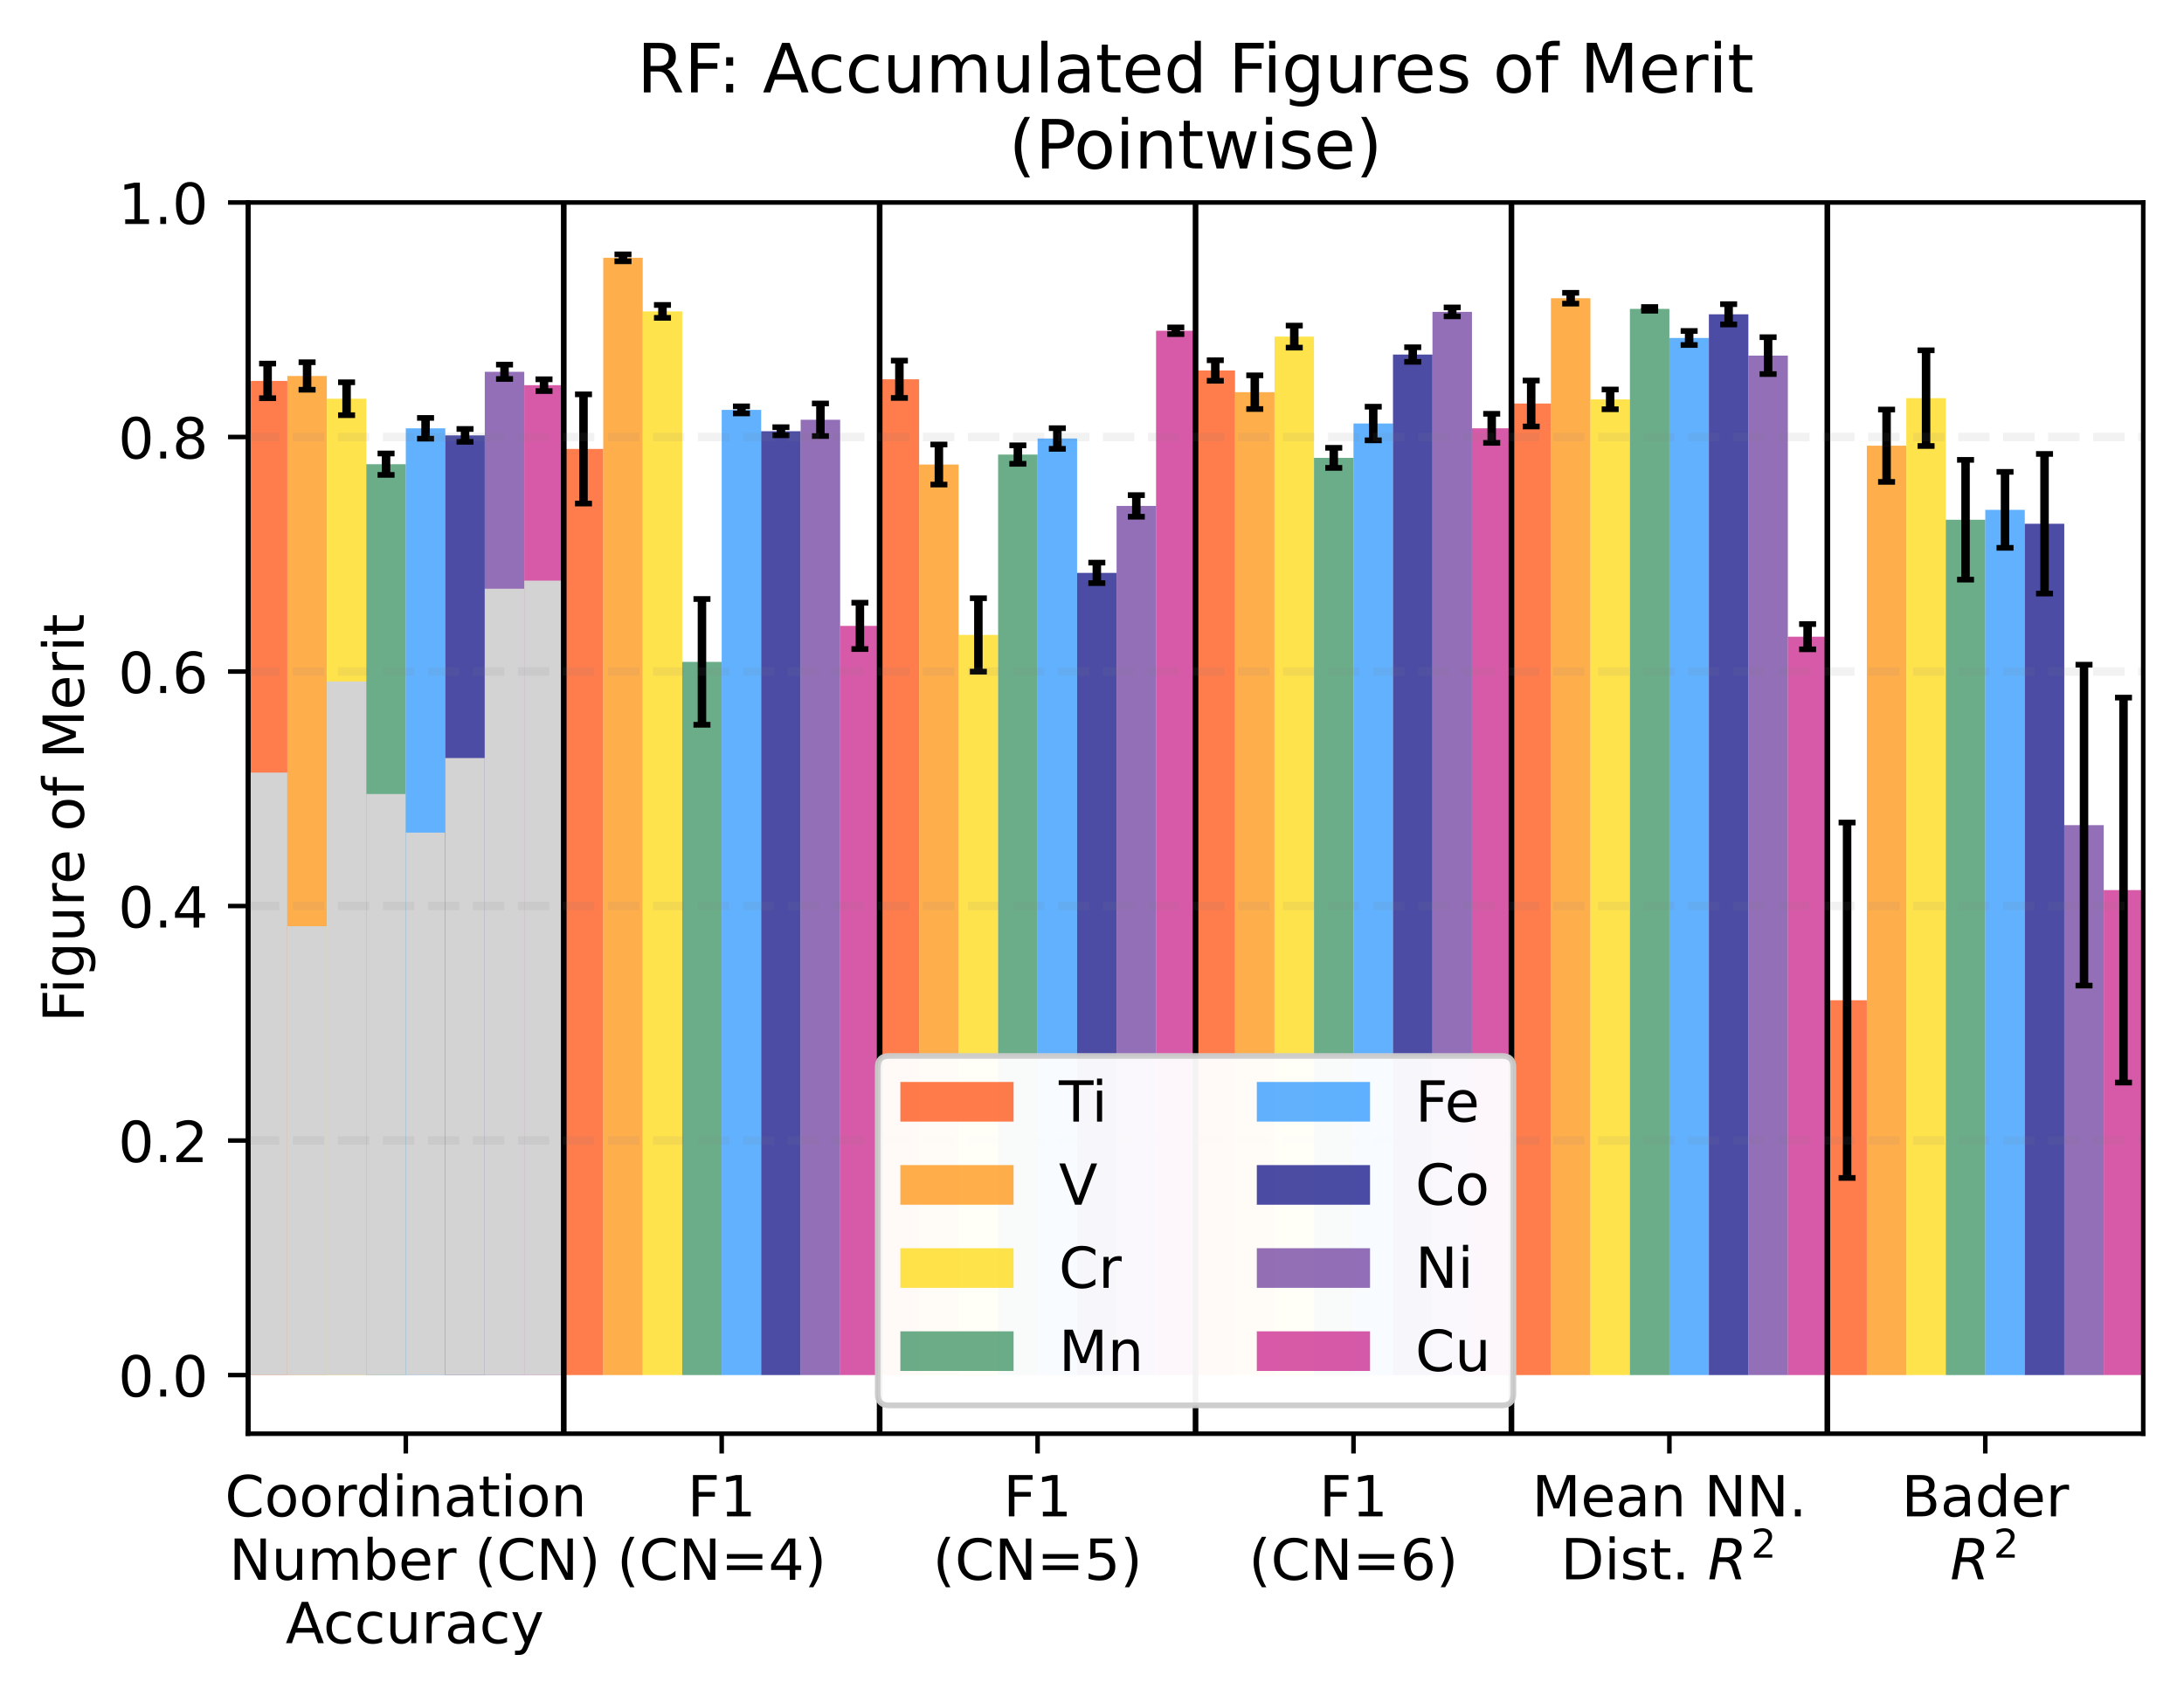 <?xml version="1.0" encoding="utf-8" standalone="no"?>
<!DOCTYPE svg PUBLIC "-//W3C//DTD SVG 1.1//EN"
  "http://www.w3.org/Graphics/SVG/1.1/DTD/svg11.dtd">
<!-- Created with matplotlib (https://matplotlib.org/) -->
<svg height="299.469pt" version="1.1" viewBox="0 0 385.781 299.469" width="385.781pt" xmlns="http://www.w3.org/2000/svg" xmlns:xlink="http://www.w3.org/1999/xlink">
 <defs>
  <style type="text/css">
*{stroke-linecap:butt;stroke-linejoin:round;}
  </style>
 </defs>
 <g id="figure_1">
  <g id="patch_1">
   <path d="M 0 299.469 
L 385.781 299.469 
L 385.781 0 
L 0 0 
z
" style="fill:#ffffff;"/>
  </g>
  <g id="axes_1">
   <g id="patch_2">
    <path d="M 43.781 253.196 
L 378.581 253.196 
L 378.581 35.755 
L 43.781 35.755 
z
" style="fill:#ffffff;"/>
   </g>
   <g id="patch_3">
    <path clip-path="url(#p215471712a)" d="M 43.781 242.841 
L 50.756 242.841 
L 50.756 67.265 
L 43.781 67.265 
z
" style="fill:#ff4500;opacity:0.7;"/>
   </g>
   <g id="patch_4">
    <path clip-path="url(#p215471712a)" d="M 43.781 242.841 
L 50.756 242.841 
L 50.756 136.441 
L 43.781 136.441 
z
" style="fill:#d3d3d3;"/>
   </g>
   <g id="patch_5">
    <path clip-path="url(#p215471712a)" d="M 99.581 242.841 
L 106.556 242.841 
L 106.556 79.285 
L 99.581 79.285 
z
" style="fill:#ff4500;opacity:0.7;"/>
   </g>
   <g id="patch_6">
    <path clip-path="url(#p215471712a)" d="M 155.381 242.841 
L 162.356 242.841 
L 162.356 66.984 
L 155.381 66.984 
z
" style="fill:#ff4500;opacity:0.7;"/>
   </g>
   <g id="patch_7">
    <path clip-path="url(#p215471712a)" d="M 211.181 242.841 
L 218.156 242.841 
L 218.156 65.431 
L 211.181 65.431 
z
" style="fill:#ff4500;opacity:0.7;"/>
   </g>
   <g id="patch_8">
    <path clip-path="url(#p215471712a)" d="M 266.981 242.841 
L 273.956 242.841 
L 273.956 71.263 
L 266.981 71.263 
z
" style="fill:#ff4500;opacity:0.7;"/>
   </g>
   <g id="patch_9">
    <path clip-path="url(#p215471712a)" d="M 322.781 242.841 
L 329.756 242.841 
L 329.756 176.648 
L 322.781 176.648 
z
" style="fill:#ff4500;opacity:0.7;"/>
   </g>
   <g id="patch_10">
    <path clip-path="url(#p215471712a)" d="M 50.756 242.841 
L 57.731 242.841 
L 57.731 66.401 
L 50.756 66.401 
z
" style="fill:#ff8c00;opacity:0.7;"/>
   </g>
   <g id="patch_11">
    <path clip-path="url(#p215471712a)" d="M 50.756 242.841 
L 57.731 242.841 
L 57.731 163.569 
L 50.756 163.569 
z
" style="fill:#d3d3d3;"/>
   </g>
   <g id="patch_12">
    <path clip-path="url(#p215471712a)" d="M 106.556 242.841 
L 113.531 242.841 
L 113.531 45.53 
L 106.556 45.53 
z
" style="fill:#ff8c00;opacity:0.7;"/>
   </g>
   <g id="patch_13">
    <path clip-path="url(#p215471712a)" d="M 162.356 242.841 
L 169.331 242.841 
L 169.331 82.039 
L 162.356 82.039 
z
" style="fill:#ff8c00;opacity:0.7;"/>
   </g>
   <g id="patch_14">
    <path clip-path="url(#p215471712a)" d="M 218.156 242.841 
L 225.131 242.841 
L 225.131 69.262 
L 218.156 69.262 
z
" style="fill:#ff8c00;opacity:0.7;"/>
   </g>
   <g id="patch_15">
    <path clip-path="url(#p215471712a)" d="M 273.956 242.841 
L 280.931 242.841 
L 280.931 52.667 
L 273.956 52.667 
z
" style="fill:#ff8c00;opacity:0.7;"/>
   </g>
   <g id="patch_16">
    <path clip-path="url(#p215471712a)" d="M 329.756 242.841 
L 336.731 242.841 
L 336.731 78.711 
L 329.756 78.711 
z
" style="fill:#ff8c00;opacity:0.7;"/>
   </g>
   <g id="patch_17">
    <path clip-path="url(#p215471712a)" d="M 57.731 242.841 
L 64.706 242.841 
L 64.706 70.417 
L 57.731 70.417 
z
" style="fill:#ffd700;opacity:0.7;"/>
   </g>
   <g id="patch_18">
    <path clip-path="url(#p215471712a)" d="M 57.731 242.841 
L 64.706 242.841 
L 64.706 120.35 
L 57.731 120.35 
z
" style="fill:#d3d3d3;"/>
   </g>
   <g id="patch_19">
    <path clip-path="url(#p215471712a)" d="M 113.531 242.841 
L 120.506 242.841 
L 120.506 54.994 
L 113.531 54.994 
z
" style="fill:#ffd700;opacity:0.7;"/>
   </g>
   <g id="patch_20">
    <path clip-path="url(#p215471712a)" d="M 169.331 242.841 
L 176.306 242.841 
L 176.306 112.129 
L 169.331 112.129 
z
" style="fill:#ffd700;opacity:0.7;"/>
   </g>
   <g id="patch_21">
    <path clip-path="url(#p215471712a)" d="M 225.131 242.841 
L 232.106 242.841 
L 232.106 59.446 
L 225.131 59.446 
z
" style="fill:#ffd700;opacity:0.7;"/>
   </g>
   <g id="patch_22">
    <path clip-path="url(#p215471712a)" d="M 280.931 242.841 
L 287.906 242.841 
L 287.906 70.534 
L 280.931 70.534 
z
" style="fill:#ffd700;opacity:0.7;"/>
   </g>
   <g id="patch_23">
    <path clip-path="url(#p215471712a)" d="M 336.731 242.841 
L 343.706 242.841 
L 343.706 70.316 
L 336.731 70.316 
z
" style="fill:#ffd700;opacity:0.7;"/>
   </g>
   <g id="patch_24">
    <path clip-path="url(#p215471712a)" d="M 64.706 242.841 
L 71.681 242.841 
L 71.681 81.981 
L 64.706 81.981 
z
" style="fill:#2e8b57;opacity:0.7;"/>
   </g>
   <g id="patch_25">
    <path clip-path="url(#p215471712a)" d="M 64.706 242.841 
L 71.681 242.841 
L 71.681 140.23 
L 64.706 140.23 
z
" style="fill:#d3d3d3;"/>
   </g>
   <g id="patch_26">
    <path clip-path="url(#p215471712a)" d="M 120.506 242.841 
L 127.481 242.841 
L 127.481 116.892 
L 120.506 116.892 
z
" style="fill:#2e8b57;opacity:0.7;"/>
   </g>
   <g id="patch_27">
    <path clip-path="url(#p215471712a)" d="M 176.306 242.841 
L 183.281 242.841 
L 183.281 80.279 
L 176.306 80.279 
z
" style="fill:#2e8b57;opacity:0.7;"/>
   </g>
   <g id="patch_28">
    <path clip-path="url(#p215471712a)" d="M 232.106 242.841 
L 239.081 242.841 
L 239.081 80.859 
L 232.106 80.859 
z
" style="fill:#2e8b57;opacity:0.7;"/>
   </g>
   <g id="patch_29">
    <path clip-path="url(#p215471712a)" d="M 287.906 242.841 
L 294.881 242.841 
L 294.881 54.55 
L 287.906 54.55 
z
" style="fill:#2e8b57;opacity:0.7;"/>
   </g>
   <g id="patch_30">
    <path clip-path="url(#p215471712a)" d="M 343.706 242.841 
L 350.681 242.841 
L 350.681 91.789 
L 343.706 91.789 
z
" style="fill:#2e8b57;opacity:0.7;"/>
   </g>
   <g id="patch_31">
    <path clip-path="url(#p215471712a)" d="M 71.681 242.841 
L 78.656 242.841 
L 78.656 75.643 
L 71.681 75.643 
z
" style="fill:#1e90ff;opacity:0.7;"/>
   </g>
   <g id="patch_32">
    <path clip-path="url(#p215471712a)" d="M 71.681 242.841 
L 78.656 242.841 
L 78.656 147.043 
L 71.681 147.043 
z
" style="fill:#d3d3d3;"/>
   </g>
   <g id="patch_33">
    <path clip-path="url(#p215471712a)" d="M 127.481 242.841 
L 134.456 242.841 
L 134.456 72.389 
L 127.481 72.389 
z
" style="fill:#1e90ff;opacity:0.7;"/>
   </g>
   <g id="patch_34">
    <path clip-path="url(#p215471712a)" d="M 183.281 242.841 
L 190.256 242.841 
L 190.256 77.442 
L 183.281 77.442 
z
" style="fill:#1e90ff;opacity:0.7;"/>
   </g>
   <g id="patch_35">
    <path clip-path="url(#p215471712a)" d="M 239.081 242.841 
L 246.056 242.841 
L 246.056 74.791 
L 239.081 74.791 
z
" style="fill:#1e90ff;opacity:0.7;"/>
   </g>
   <g id="patch_36">
    <path clip-path="url(#p215471712a)" d="M 294.881 242.841 
L 301.856 242.841 
L 301.856 59.686 
L 294.881 59.686 
z
" style="fill:#1e90ff;opacity:0.7;"/>
   </g>
   <g id="patch_37">
    <path clip-path="url(#p215471712a)" d="M 350.681 242.841 
L 357.656 242.841 
L 357.656 90.042 
L 350.681 90.042 
z
" style="fill:#1e90ff;opacity:0.7;"/>
   </g>
   <g id="patch_38">
    <path clip-path="url(#p215471712a)" d="M 78.656 242.841 
L 85.631 242.841 
L 85.631 76.892 
L 78.656 76.892 
z
" style="fill:#000080;opacity:0.7;"/>
   </g>
   <g id="patch_39">
    <path clip-path="url(#p215471712a)" d="M 78.656 242.841 
L 85.631 242.841 
L 85.631 133.873 
L 78.656 133.873 
z
" style="fill:#d3d3d3;"/>
   </g>
   <g id="patch_40">
    <path clip-path="url(#p215471712a)" d="M 134.456 242.841 
L 141.431 242.841 
L 141.431 76.158 
L 134.456 76.158 
z
" style="fill:#000080;opacity:0.7;"/>
   </g>
   <g id="patch_41">
    <path clip-path="url(#p215471712a)" d="M 190.256 242.841 
L 197.231 242.841 
L 197.231 101.174 
L 190.256 101.174 
z
" style="fill:#000080;opacity:0.7;"/>
   </g>
   <g id="patch_42">
    <path clip-path="url(#p215471712a)" d="M 246.056 242.841 
L 253.031 242.841 
L 253.031 62.615 
L 246.056 62.615 
z
" style="fill:#000080;opacity:0.7;"/>
   </g>
   <g id="patch_43">
    <path clip-path="url(#p215471712a)" d="M 301.856 242.841 
L 308.831 242.841 
L 308.831 55.507 
L 301.856 55.507 
z
" style="fill:#000080;opacity:0.7;"/>
   </g>
   <g id="patch_44">
    <path clip-path="url(#p215471712a)" d="M 357.656 242.841 
L 364.631 242.841 
L 364.631 92.498 
L 357.656 92.498 
z
" style="fill:#000080;opacity:0.7;"/>
   </g>
   <g id="patch_45">
    <path clip-path="url(#p215471712a)" d="M 85.631 242.841 
L 92.606 242.841 
L 92.606 65.661 
L 85.631 65.661 
z
" style="fill:#663399;opacity:0.7;"/>
   </g>
   <g id="patch_46">
    <path clip-path="url(#p215471712a)" d="M 85.631 242.841 
L 92.606 242.841 
L 92.606 103.97 
L 85.631 103.97 
z
" style="fill:#d3d3d3;"/>
   </g>
   <g id="patch_47">
    <path clip-path="url(#p215471712a)" d="M 141.431 242.841 
L 148.406 242.841 
L 148.406 74.129 
L 141.431 74.129 
z
" style="fill:#663399;opacity:0.7;"/>
   </g>
   <g id="patch_48">
    <path clip-path="url(#p215471712a)" d="M 197.231 242.841 
L 204.206 242.841 
L 204.206 89.349 
L 197.231 89.349 
z
" style="fill:#663399;opacity:0.7;"/>
   </g>
   <g id="patch_49">
    <path clip-path="url(#p215471712a)" d="M 253.031 242.841 
L 260.006 242.841 
L 260.006 55.077 
L 253.031 55.077 
z
" style="fill:#663399;opacity:0.7;"/>
   </g>
   <g id="patch_50">
    <path clip-path="url(#p215471712a)" d="M 308.831 242.841 
L 315.806 242.841 
L 315.806 62.804 
L 308.831 62.804 
z
" style="fill:#663399;opacity:0.7;"/>
   </g>
   <g id="patch_51">
    <path clip-path="url(#p215471712a)" d="M 364.631 242.841 
L 371.606 242.841 
L 371.606 145.724 
L 364.631 145.724 
z
" style="fill:#663399;opacity:0.7;"/>
   </g>
   <g id="patch_52">
    <path clip-path="url(#p215471712a)" d="M 92.606 242.841 
L 99.581 242.841 
L 99.581 68.023 
L 92.606 68.023 
z
" style="fill:#c71585;opacity:0.7;"/>
   </g>
   <g id="patch_53">
    <path clip-path="url(#p215471712a)" d="M 92.606 242.841 
L 99.581 242.841 
L 99.581 102.541 
L 92.606 102.541 
z
" style="fill:#d3d3d3;"/>
   </g>
   <g id="patch_54">
    <path clip-path="url(#p215471712a)" d="M 148.406 242.841 
L 155.381 242.841 
L 155.381 110.534 
L 148.406 110.534 
z
" style="fill:#c71585;opacity:0.7;"/>
   </g>
   <g id="patch_55">
    <path clip-path="url(#p215471712a)" d="M 204.206 242.841 
L 211.181 242.841 
L 211.181 58.411 
L 204.206 58.411 
z
" style="fill:#c71585;opacity:0.7;"/>
   </g>
   <g id="patch_56">
    <path clip-path="url(#p215471712a)" d="M 260.006 242.841 
L 266.981 242.841 
L 266.981 75.64 
L 260.006 75.64 
z
" style="fill:#c71585;opacity:0.7;"/>
   </g>
   <g id="patch_57">
    <path clip-path="url(#p215471712a)" d="M 315.806 242.841 
L 322.781 242.841 
L 322.781 112.443 
L 315.806 112.443 
z
" style="fill:#c71585;opacity:0.7;"/>
   </g>
   <g id="patch_58">
    <path clip-path="url(#p215471712a)" d="M 371.606 242.841 
L 378.581 242.841 
L 378.581 157.19 
L 371.606 157.19 
z
" style="fill:#c71585;opacity:0.7;"/>
   </g>
   <g id="matplotlib.axis_1">
    <g id="xtick_1">
     <g id="line2d_1">
      <defs>
       <path d="M 0 0 
L 0 3.5 
" id="me6cacc2f5a" style="stroke:#000000;stroke-width:0.8;"/>
      </defs>
      <g>
       <use style="stroke:#000000;stroke-width:0.8;" x="71.681" xlink:href="#me6cacc2f5a" y="253.196"/>
      </g>
     </g>
     <g id="text_1">
      <!-- Coordination -->
      <defs>
       <path d="M 64.406 67.281 
L 64.406 56.891 
Q 59.422 61.531 53.781 63.812 
Q 48.141 66.109 41.797 66.109 
Q 29.297 66.109 22.656 58.469 
Q 16.016 50.828 16.016 36.375 
Q 16.016 21.969 22.656 14.328 
Q 29.297 6.688 41.797 6.688 
Q 48.141 6.688 53.781 8.984 
Q 59.422 11.281 64.406 15.922 
L 64.406 5.609 
Q 59.234 2.094 53.438 0.328 
Q 47.656 -1.422 41.219 -1.422 
Q 24.656 -1.422 15.125 8.703 
Q 5.609 18.844 5.609 36.375 
Q 5.609 53.953 15.125 64.078 
Q 24.656 74.219 41.219 74.219 
Q 47.75 74.219 53.531 72.484 
Q 59.328 70.75 64.406 67.281 
z
" id="DejaVuSans-67"/>
       <path d="M 30.609 48.391 
Q 23.391 48.391 19.188 42.75 
Q 14.984 37.109 14.984 27.297 
Q 14.984 17.484 19.156 11.844 
Q 23.344 6.203 30.609 6.203 
Q 37.797 6.203 41.984 11.859 
Q 46.188 17.531 46.188 27.297 
Q 46.188 37.016 41.984 42.703 
Q 37.797 48.391 30.609 48.391 
z
M 30.609 56 
Q 42.328 56 49.016 48.375 
Q 55.719 40.766 55.719 27.297 
Q 55.719 13.875 49.016 6.219 
Q 42.328 -1.422 30.609 -1.422 
Q 18.844 -1.422 12.172 6.219 
Q 5.516 13.875 5.516 27.297 
Q 5.516 40.766 12.172 48.375 
Q 18.844 56 30.609 56 
z
" id="DejaVuSans-111"/>
       <path d="M 41.109 46.297 
Q 39.594 47.172 37.812 47.578 
Q 36.031 48 33.891 48 
Q 26.266 48 22.188 43.047 
Q 18.109 38.094 18.109 28.812 
L 18.109 0 
L 9.078 0 
L 9.078 54.688 
L 18.109 54.688 
L 18.109 46.188 
Q 20.953 51.172 25.484 53.578 
Q 30.031 56 36.531 56 
Q 37.453 56 38.578 55.875 
Q 39.703 55.766 41.062 55.516 
z
" id="DejaVuSans-114"/>
       <path d="M 45.406 46.391 
L 45.406 75.984 
L 54.391 75.984 
L 54.391 0 
L 45.406 0 
L 45.406 8.203 
Q 42.578 3.328 38.25 0.953 
Q 33.938 -1.422 27.875 -1.422 
Q 17.969 -1.422 11.734 6.484 
Q 5.516 14.406 5.516 27.297 
Q 5.516 40.188 11.734 48.094 
Q 17.969 56 27.875 56 
Q 33.938 56 38.25 53.625 
Q 42.578 51.266 45.406 46.391 
z
M 14.797 27.297 
Q 14.797 17.391 18.875 11.75 
Q 22.953 6.109 30.078 6.109 
Q 37.203 6.109 41.297 11.75 
Q 45.406 17.391 45.406 27.297 
Q 45.406 37.203 41.297 42.844 
Q 37.203 48.484 30.078 48.484 
Q 22.953 48.484 18.875 42.844 
Q 14.797 37.203 14.797 27.297 
z
" id="DejaVuSans-100"/>
       <path d="M 9.422 54.688 
L 18.406 54.688 
L 18.406 0 
L 9.422 0 
z
M 9.422 75.984 
L 18.406 75.984 
L 18.406 64.594 
L 9.422 64.594 
z
" id="DejaVuSans-105"/>
       <path d="M 54.891 33.016 
L 54.891 0 
L 45.906 0 
L 45.906 32.719 
Q 45.906 40.484 42.875 44.328 
Q 39.844 48.188 33.797 48.188 
Q 26.516 48.188 22.312 43.547 
Q 18.109 38.922 18.109 30.906 
L 18.109 0 
L 9.078 0 
L 9.078 54.688 
L 18.109 54.688 
L 18.109 46.188 
Q 21.344 51.125 25.703 53.562 
Q 30.078 56 35.797 56 
Q 45.219 56 50.047 50.172 
Q 54.891 44.344 54.891 33.016 
z
" id="DejaVuSans-110"/>
       <path d="M 34.281 27.484 
Q 23.391 27.484 19.188 25 
Q 14.984 22.516 14.984 16.5 
Q 14.984 11.719 18.141 8.906 
Q 21.297 6.109 26.703 6.109 
Q 34.188 6.109 38.703 11.406 
Q 43.219 16.703 43.219 25.484 
L 43.219 27.484 
z
M 52.203 31.203 
L 52.203 0 
L 43.219 0 
L 43.219 8.297 
Q 40.141 3.328 35.547 0.953 
Q 30.953 -1.422 24.312 -1.422 
Q 15.922 -1.422 10.953 3.297 
Q 6 8.016 6 15.922 
Q 6 25.141 12.172 29.828 
Q 18.359 34.516 30.609 34.516 
L 43.219 34.516 
L 43.219 35.406 
Q 43.219 41.609 39.141 45 
Q 35.062 48.391 27.688 48.391 
Q 23 48.391 18.547 47.266 
Q 14.109 46.141 10.016 43.891 
L 10.016 52.203 
Q 14.938 54.109 19.578 55.047 
Q 24.219 56 28.609 56 
Q 40.484 56 46.344 49.844 
Q 52.203 43.703 52.203 31.203 
z
" id="DejaVuSans-97"/>
       <path d="M 18.312 70.219 
L 18.312 54.688 
L 36.812 54.688 
L 36.812 47.703 
L 18.312 47.703 
L 18.312 18.016 
Q 18.312 11.328 20.141 9.422 
Q 21.969 7.516 27.594 7.516 
L 36.812 7.516 
L 36.812 0 
L 27.594 0 
Q 17.188 0 13.234 3.875 
Q 9.281 7.766 9.281 18.016 
L 9.281 47.703 
L 2.688 47.703 
L 2.688 54.688 
L 9.281 54.688 
L 9.281 70.219 
z
" id="DejaVuSans-116"/>
      </defs>
      <g transform="translate(39.73 267.794)scale(0.1 -0.1)">
       <use xlink:href="#DejaVuSans-67"/>
       <use x="69.824" xlink:href="#DejaVuSans-111"/>
       <use x="131.006" xlink:href="#DejaVuSans-111"/>
       <use x="192.188" xlink:href="#DejaVuSans-114"/>
       <use x="231.551" xlink:href="#DejaVuSans-100"/>
       <use x="295.027" xlink:href="#DejaVuSans-105"/>
       <use x="322.811" xlink:href="#DejaVuSans-110"/>
       <use x="386.189" xlink:href="#DejaVuSans-97"/>
       <use x="447.469" xlink:href="#DejaVuSans-116"/>
       <use x="486.678" xlink:href="#DejaVuSans-105"/>
       <use x="514.461" xlink:href="#DejaVuSans-111"/>
       <use x="575.643" xlink:href="#DejaVuSans-110"/>
      </g>
      <!--  Number (CN) -->
      <defs>
       <path id="DejaVuSans-32"/>
       <path d="M 9.812 72.906 
L 23.094 72.906 
L 55.422 11.922 
L 55.422 72.906 
L 64.984 72.906 
L 64.984 0 
L 51.703 0 
L 19.391 60.984 
L 19.391 0 
L 9.812 0 
z
" id="DejaVuSans-78"/>
       <path d="M 8.5 21.578 
L 8.5 54.688 
L 17.484 54.688 
L 17.484 21.922 
Q 17.484 14.156 20.5 10.266 
Q 23.531 6.391 29.594 6.391 
Q 36.859 6.391 41.078 11.031 
Q 45.312 15.672 45.312 23.688 
L 45.312 54.688 
L 54.297 54.688 
L 54.297 0 
L 45.312 0 
L 45.312 8.406 
Q 42.047 3.422 37.719 1 
Q 33.406 -1.422 27.688 -1.422 
Q 18.266 -1.422 13.375 4.438 
Q 8.5 10.297 8.5 21.578 
z
M 31.109 56 
z
" id="DejaVuSans-117"/>
       <path d="M 52 44.188 
Q 55.375 50.25 60.062 53.125 
Q 64.75 56 71.094 56 
Q 79.641 56 84.281 50.016 
Q 88.922 44.047 88.922 33.016 
L 88.922 0 
L 79.891 0 
L 79.891 32.719 
Q 79.891 40.578 77.094 44.375 
Q 74.312 48.188 68.609 48.188 
Q 61.625 48.188 57.562 43.547 
Q 53.516 38.922 53.516 30.906 
L 53.516 0 
L 44.484 0 
L 44.484 32.719 
Q 44.484 40.625 41.703 44.406 
Q 38.922 48.188 33.109 48.188 
Q 26.219 48.188 22.156 43.531 
Q 18.109 38.875 18.109 30.906 
L 18.109 0 
L 9.078 0 
L 9.078 54.688 
L 18.109 54.688 
L 18.109 46.188 
Q 21.188 51.219 25.484 53.609 
Q 29.781 56 35.688 56 
Q 41.656 56 45.828 52.969 
Q 50 49.953 52 44.188 
z
" id="DejaVuSans-109"/>
       <path d="M 48.688 27.297 
Q 48.688 37.203 44.609 42.844 
Q 40.531 48.484 33.406 48.484 
Q 26.266 48.484 22.188 42.844 
Q 18.109 37.203 18.109 27.297 
Q 18.109 17.391 22.188 11.75 
Q 26.266 6.109 33.406 6.109 
Q 40.531 6.109 44.609 11.75 
Q 48.688 17.391 48.688 27.297 
z
M 18.109 46.391 
Q 20.953 51.266 25.266 53.625 
Q 29.594 56 35.594 56 
Q 45.562 56 51.781 48.094 
Q 58.016 40.188 58.016 27.297 
Q 58.016 14.406 51.781 6.484 
Q 45.562 -1.422 35.594 -1.422 
Q 29.594 -1.422 25.266 0.953 
Q 20.953 3.328 18.109 8.203 
L 18.109 0 
L 9.078 0 
L 9.078 75.984 
L 18.109 75.984 
z
" id="DejaVuSans-98"/>
       <path d="M 56.203 29.594 
L 56.203 25.203 
L 14.891 25.203 
Q 15.484 15.922 20.484 11.062 
Q 25.484 6.203 34.422 6.203 
Q 39.594 6.203 44.453 7.469 
Q 49.312 8.734 54.109 11.281 
L 54.109 2.781 
Q 49.266 0.734 44.188 -0.344 
Q 39.109 -1.422 33.891 -1.422 
Q 20.797 -1.422 13.156 6.188 
Q 5.516 13.812 5.516 26.812 
Q 5.516 40.234 12.766 48.109 
Q 20.016 56 32.328 56 
Q 43.359 56 49.781 48.891 
Q 56.203 41.797 56.203 29.594 
z
M 47.219 32.234 
Q 47.125 39.594 43.094 43.984 
Q 39.062 48.391 32.422 48.391 
Q 24.906 48.391 20.391 44.141 
Q 15.875 39.891 15.188 32.172 
z
" id="DejaVuSans-101"/>
       <path d="M 31 75.875 
Q 24.469 64.656 21.281 53.656 
Q 18.109 42.672 18.109 31.391 
Q 18.109 20.125 21.312 9.062 
Q 24.516 -2 31 -13.188 
L 23.188 -13.188 
Q 15.875 -1.703 12.234 9.375 
Q 8.594 20.453 8.594 31.391 
Q 8.594 42.281 12.203 53.312 
Q 15.828 64.359 23.188 75.875 
z
" id="DejaVuSans-40"/>
       <path d="M 8.016 75.875 
L 15.828 75.875 
Q 23.141 64.359 26.781 53.312 
Q 30.422 42.281 30.422 31.391 
Q 30.422 20.453 26.781 9.375 
Q 23.141 -1.703 15.828 -13.188 
L 8.016 -13.188 
Q 14.5 -2 17.703 9.062 
Q 20.906 20.125 20.906 31.391 
Q 20.906 42.672 17.703 53.656 
Q 14.5 64.656 8.016 75.875 
z
" id="DejaVuSans-41"/>
      </defs>
      <g transform="translate(37.284 278.992)scale(0.1 -0.1)">
       <use xlink:href="#DejaVuSans-32"/>
       <use x="31.787" xlink:href="#DejaVuSans-78"/>
       <use x="106.592" xlink:href="#DejaVuSans-117"/>
       <use x="169.971" xlink:href="#DejaVuSans-109"/>
       <use x="267.383" xlink:href="#DejaVuSans-98"/>
       <use x="330.859" xlink:href="#DejaVuSans-101"/>
       <use x="392.383" xlink:href="#DejaVuSans-114"/>
       <use x="433.496" xlink:href="#DejaVuSans-32"/>
       <use x="465.283" xlink:href="#DejaVuSans-40"/>
       <use x="504.297" xlink:href="#DejaVuSans-67"/>
       <use x="574.121" xlink:href="#DejaVuSans-78"/>
       <use x="648.926" xlink:href="#DejaVuSans-41"/>
      </g>
      <!--  Accuracy -->
      <defs>
       <path d="M 34.188 63.188 
L 20.797 26.906 
L 47.609 26.906 
z
M 28.609 72.906 
L 39.797 72.906 
L 67.578 0 
L 57.328 0 
L 50.688 18.703 
L 17.828 18.703 
L 11.188 0 
L 0.781 0 
z
" id="DejaVuSans-65"/>
       <path d="M 48.781 52.594 
L 48.781 44.188 
Q 44.969 46.297 41.141 47.344 
Q 37.312 48.391 33.406 48.391 
Q 24.656 48.391 19.812 42.844 
Q 14.984 37.312 14.984 27.297 
Q 14.984 17.281 19.812 11.734 
Q 24.656 6.203 33.406 6.203 
Q 37.312 6.203 41.141 7.25 
Q 44.969 8.297 48.781 10.406 
L 48.781 2.094 
Q 45.016 0.344 40.984 -0.531 
Q 36.969 -1.422 32.422 -1.422 
Q 20.062 -1.422 12.781 6.344 
Q 5.516 14.109 5.516 27.297 
Q 5.516 40.672 12.859 48.328 
Q 20.219 56 33.016 56 
Q 37.156 56 41.109 55.141 
Q 45.062 54.297 48.781 52.594 
z
" id="DejaVuSans-99"/>
       <path d="M 32.172 -5.078 
Q 28.375 -14.844 24.75 -17.812 
Q 21.141 -20.797 15.094 -20.797 
L 7.906 -20.797 
L 7.906 -13.281 
L 13.188 -13.281 
Q 16.891 -13.281 18.938 -11.516 
Q 21 -9.766 23.484 -3.219 
L 25.094 0.875 
L 2.984 54.688 
L 12.5 54.688 
L 29.594 11.922 
L 46.688 54.688 
L 56.203 54.688 
z
" id="DejaVuSans-121"/>
      </defs>
      <g transform="translate(47.264 290.19)scale(0.1 -0.1)">
       <use xlink:href="#DejaVuSans-32"/>
       <use x="31.787" xlink:href="#DejaVuSans-65"/>
       <use x="98.445" xlink:href="#DejaVuSans-99"/>
       <use x="153.426" xlink:href="#DejaVuSans-99"/>
       <use x="208.406" xlink:href="#DejaVuSans-117"/>
       <use x="271.785" xlink:href="#DejaVuSans-114"/>
       <use x="312.898" xlink:href="#DejaVuSans-97"/>
       <use x="374.178" xlink:href="#DejaVuSans-99"/>
       <use x="429.158" xlink:href="#DejaVuSans-121"/>
      </g>
     </g>
    </g>
    <g id="xtick_2">
     <g id="line2d_2">
      <g>
       <use style="stroke:#000000;stroke-width:0.8;" x="127.481" xlink:href="#me6cacc2f5a" y="253.196"/>
      </g>
     </g>
     <g id="text_2">
      <!-- F1 -->
      <defs>
       <path d="M 9.812 72.906 
L 51.703 72.906 
L 51.703 64.594 
L 19.672 64.594 
L 19.672 43.109 
L 48.578 43.109 
L 48.578 34.812 
L 19.672 34.812 
L 19.672 0 
L 9.812 0 
z
" id="DejaVuSans-70"/>
       <path d="M 12.406 8.297 
L 28.516 8.297 
L 28.516 63.922 
L 10.984 60.406 
L 10.984 69.391 
L 28.422 72.906 
L 38.281 72.906 
L 38.281 8.297 
L 54.391 8.297 
L 54.391 0 
L 12.406 0 
z
" id="DejaVuSans-49"/>
      </defs>
      <g transform="translate(121.424 267.794)scale(0.1 -0.1)">
       <use xlink:href="#DejaVuSans-70"/>
       <use x="57.52" xlink:href="#DejaVuSans-49"/>
      </g>
      <!-- (CN=4) -->
      <defs>
       <path d="M 10.594 45.406 
L 73.188 45.406 
L 73.188 37.203 
L 10.594 37.203 
z
M 10.594 25.484 
L 73.188 25.484 
L 73.188 17.188 
L 10.594 17.188 
z
" id="DejaVuSans-61"/>
       <path d="M 37.797 64.312 
L 12.891 25.391 
L 37.797 25.391 
z
M 35.203 72.906 
L 47.609 72.906 
L 47.609 25.391 
L 58.016 25.391 
L 58.016 17.188 
L 47.609 17.188 
L 47.609 0 
L 37.797 0 
L 37.797 17.188 
L 4.891 17.188 
L 4.891 26.703 
z
" id="DejaVuSans-52"/>
      </defs>
      <g transform="translate(108.977 278.992)scale(0.1 -0.1)">
       <use xlink:href="#DejaVuSans-40"/>
       <use x="39.014" xlink:href="#DejaVuSans-67"/>
       <use x="108.838" xlink:href="#DejaVuSans-78"/>
       <use x="183.643" xlink:href="#DejaVuSans-61"/>
       <use x="267.432" xlink:href="#DejaVuSans-52"/>
       <use x="331.055" xlink:href="#DejaVuSans-41"/>
      </g>
     </g>
    </g>
    <g id="xtick_3">
     <g id="line2d_3">
      <g>
       <use style="stroke:#000000;stroke-width:0.8;" x="183.281" xlink:href="#me6cacc2f5a" y="253.196"/>
      </g>
     </g>
     <g id="text_3">
      <!-- F1 -->
      <g transform="translate(177.224 267.794)scale(0.1 -0.1)">
       <use xlink:href="#DejaVuSans-70"/>
       <use x="57.52" xlink:href="#DejaVuSans-49"/>
      </g>
      <!-- (CN=5) -->
      <defs>
       <path d="M 10.797 72.906 
L 49.516 72.906 
L 49.516 64.594 
L 19.828 64.594 
L 19.828 46.734 
Q 21.969 47.469 24.109 47.828 
Q 26.266 48.188 28.422 48.188 
Q 40.625 48.188 47.75 41.5 
Q 54.891 34.812 54.891 23.391 
Q 54.891 11.625 47.562 5.094 
Q 40.234 -1.422 26.906 -1.422 
Q 22.312 -1.422 17.547 -0.641 
Q 12.797 0.141 7.719 1.703 
L 7.719 11.625 
Q 12.109 9.234 16.797 8.062 
Q 21.484 6.891 26.703 6.891 
Q 35.156 6.891 40.078 11.328 
Q 45.016 15.766 45.016 23.391 
Q 45.016 31 40.078 35.438 
Q 35.156 39.891 26.703 39.891 
Q 22.75 39.891 18.812 39.016 
Q 14.891 38.141 10.797 36.281 
z
" id="DejaVuSans-53"/>
      </defs>
      <g transform="translate(164.777 278.992)scale(0.1 -0.1)">
       <use xlink:href="#DejaVuSans-40"/>
       <use x="39.014" xlink:href="#DejaVuSans-67"/>
       <use x="108.838" xlink:href="#DejaVuSans-78"/>
       <use x="183.643" xlink:href="#DejaVuSans-61"/>
       <use x="267.432" xlink:href="#DejaVuSans-53"/>
       <use x="331.055" xlink:href="#DejaVuSans-41"/>
      </g>
     </g>
    </g>
    <g id="xtick_4">
     <g id="line2d_4">
      <g>
       <use style="stroke:#000000;stroke-width:0.8;" x="239.081" xlink:href="#me6cacc2f5a" y="253.196"/>
      </g>
     </g>
     <g id="text_4">
      <!-- F1 -->
      <g transform="translate(233.024 267.794)scale(0.1 -0.1)">
       <use xlink:href="#DejaVuSans-70"/>
       <use x="57.52" xlink:href="#DejaVuSans-49"/>
      </g>
      <!-- (CN=6) -->
      <defs>
       <path d="M 33.016 40.375 
Q 26.375 40.375 22.484 35.828 
Q 18.609 31.297 18.609 23.391 
Q 18.609 15.531 22.484 10.953 
Q 26.375 6.391 33.016 6.391 
Q 39.656 6.391 43.531 10.953 
Q 47.406 15.531 47.406 23.391 
Q 47.406 31.297 43.531 35.828 
Q 39.656 40.375 33.016 40.375 
z
M 52.594 71.297 
L 52.594 62.312 
Q 48.875 64.062 45.094 64.984 
Q 41.312 65.922 37.594 65.922 
Q 27.828 65.922 22.672 59.328 
Q 17.531 52.734 16.797 39.406 
Q 19.672 43.656 24.016 45.922 
Q 28.375 48.188 33.594 48.188 
Q 44.578 48.188 50.953 41.516 
Q 57.328 34.859 57.328 23.391 
Q 57.328 12.156 50.688 5.359 
Q 44.047 -1.422 33.016 -1.422 
Q 20.359 -1.422 13.672 8.266 
Q 6.984 17.969 6.984 36.375 
Q 6.984 53.656 15.188 63.938 
Q 23.391 74.219 37.203 74.219 
Q 40.922 74.219 44.703 73.484 
Q 48.484 72.75 52.594 71.297 
z
" id="DejaVuSans-54"/>
      </defs>
      <g transform="translate(220.577 278.992)scale(0.1 -0.1)">
       <use xlink:href="#DejaVuSans-40"/>
       <use x="39.014" xlink:href="#DejaVuSans-67"/>
       <use x="108.838" xlink:href="#DejaVuSans-78"/>
       <use x="183.643" xlink:href="#DejaVuSans-61"/>
       <use x="267.432" xlink:href="#DejaVuSans-54"/>
       <use x="331.055" xlink:href="#DejaVuSans-41"/>
      </g>
     </g>
    </g>
    <g id="xtick_5">
     <g id="line2d_5">
      <g>
       <use style="stroke:#000000;stroke-width:0.8;" x="294.881" xlink:href="#me6cacc2f5a" y="253.196"/>
      </g>
     </g>
     <g id="text_5">
      <!-- Mean NN. -->
      <defs>
       <path d="M 9.812 72.906 
L 24.516 72.906 
L 43.109 23.297 
L 61.812 72.906 
L 76.516 72.906 
L 76.516 0 
L 66.891 0 
L 66.891 64.016 
L 48.094 14.016 
L 38.188 14.016 
L 19.391 64.016 
L 19.391 0 
L 9.812 0 
z
" id="DejaVuSans-77"/>
       <path d="M 10.688 12.406 
L 21 12.406 
L 21 0 
L 10.688 0 
z
" id="DejaVuSans-46"/>
      </defs>
      <g transform="translate(270.598 267.794)scale(0.1 -0.1)">
       <use xlink:href="#DejaVuSans-77"/>
       <use x="86.279" xlink:href="#DejaVuSans-101"/>
       <use x="147.803" xlink:href="#DejaVuSans-97"/>
       <use x="209.082" xlink:href="#DejaVuSans-110"/>
       <use x="272.461" xlink:href="#DejaVuSans-32"/>
       <use x="304.248" xlink:href="#DejaVuSans-78"/>
       <use x="379.053" xlink:href="#DejaVuSans-78"/>
       <use x="453.857" xlink:href="#DejaVuSans-46"/>
      </g>
      <!-- Dist. $R^2$ -->
      <defs>
       <path d="M 19.672 64.797 
L 19.672 8.109 
L 31.594 8.109 
Q 46.688 8.109 53.688 14.938 
Q 60.688 21.781 60.688 36.531 
Q 60.688 51.172 53.688 57.984 
Q 46.688 64.797 31.594 64.797 
z
M 9.812 72.906 
L 30.078 72.906 
Q 51.266 72.906 61.172 64.094 
Q 71.094 55.281 71.094 36.531 
Q 71.094 17.672 61.125 8.828 
Q 51.172 0 30.078 0 
L 9.812 0 
z
" id="DejaVuSans-68"/>
       <path d="M 44.281 53.078 
L 44.281 44.578 
Q 40.484 46.531 36.375 47.5 
Q 32.281 48.484 27.875 48.484 
Q 21.188 48.484 17.844 46.438 
Q 14.5 44.391 14.5 40.281 
Q 14.5 37.156 16.891 35.375 
Q 19.281 33.594 26.516 31.984 
L 29.594 31.297 
Q 39.156 29.25 43.188 25.516 
Q 47.219 21.781 47.219 15.094 
Q 47.219 7.469 41.188 3.016 
Q 35.156 -1.422 24.609 -1.422 
Q 20.219 -1.422 15.453 -0.562 
Q 10.688 0.297 5.422 2 
L 5.422 11.281 
Q 10.406 8.688 15.234 7.391 
Q 20.062 6.109 24.812 6.109 
Q 31.156 6.109 34.562 8.281 
Q 37.984 10.453 37.984 14.406 
Q 37.984 18.062 35.516 20.016 
Q 33.062 21.969 24.703 23.781 
L 21.578 24.516 
Q 13.234 26.266 9.516 29.906 
Q 5.812 33.547 5.812 39.891 
Q 5.812 47.609 11.281 51.797 
Q 16.75 56 26.812 56 
Q 31.781 56 36.172 55.266 
Q 40.578 54.547 44.281 53.078 
z
" id="DejaVuSans-115"/>
       <path d="M 25.203 64.797 
L 20.219 38.922 
L 32.906 38.922 
Q 40.375 38.922 44.984 43.047 
Q 49.609 47.172 49.609 53.812 
Q 49.609 59.125 46.5 61.953 
Q 43.406 64.797 37.594 64.797 
z
M 43.312 35.016 
Q 46.438 34.281 48.516 31.391 
Q 50.594 28.516 53.328 19.922 
L 59.516 0 
L 49.125 0 
L 43.406 18.703 
Q 41.219 25.922 38.328 28.359 
Q 35.453 30.812 29.5 30.812 
L 18.609 30.812 
L 12.594 0 
L 2.688 0 
L 16.891 72.906 
L 39.109 72.906 
Q 49.219 72.906 54.609 68.328 
Q 60.016 63.766 60.016 55.172 
Q 60.016 47.562 55.422 41.984 
Q 50.828 36.422 43.312 35.016 
z
" id="DejaVuSans-Oblique-82"/>
       <path d="M 19.188 8.297 
L 53.609 8.297 
L 53.609 0 
L 7.328 0 
L 7.328 8.297 
Q 12.938 14.109 22.625 23.891 
Q 32.328 33.688 34.812 36.531 
Q 39.547 41.844 41.422 45.531 
Q 43.312 49.219 43.312 52.781 
Q 43.312 58.594 39.234 62.25 
Q 35.156 65.922 28.609 65.922 
Q 23.969 65.922 18.812 64.312 
Q 13.672 62.703 7.812 59.422 
L 7.812 69.391 
Q 13.766 71.781 18.938 73 
Q 24.125 74.219 28.422 74.219 
Q 39.75 74.219 46.484 68.547 
Q 53.219 62.891 53.219 53.422 
Q 53.219 48.922 51.531 44.891 
Q 49.859 40.875 45.406 35.406 
Q 44.188 33.984 37.641 27.219 
Q 31.109 20.453 19.188 8.297 
z
" id="DejaVuSans-50"/>
      </defs>
      <g transform="translate(275.681 278.992)scale(0.1 -0.1)">
       <use transform="translate(0 0.766)" xlink:href="#DejaVuSans-68"/>
       <use transform="translate(77.002 0.766)" xlink:href="#DejaVuSans-105"/>
       <use transform="translate(104.785 0.766)" xlink:href="#DejaVuSans-115"/>
       <use transform="translate(156.885 0.766)" xlink:href="#DejaVuSans-116"/>
       <use transform="translate(196.094 0.766)" xlink:href="#DejaVuSans-46"/>
       <use transform="translate(227.881 0.766)" xlink:href="#DejaVuSans-32"/>
       <use transform="translate(259.668 0.766)" xlink:href="#DejaVuSans-Oblique-82"/>
       <use transform="translate(336.167 39.047)scale(0.7)" xlink:href="#DejaVuSans-50"/>
      </g>
     </g>
    </g>
    <g id="xtick_6">
     <g id="line2d_6">
      <g>
       <use style="stroke:#000000;stroke-width:0.8;" x="350.681" xlink:href="#me6cacc2f5a" y="253.196"/>
      </g>
     </g>
     <g id="text_6">
      <!-- Bader -->
      <defs>
       <path d="M 19.672 34.812 
L 19.672 8.109 
L 35.5 8.109 
Q 43.453 8.109 47.281 11.406 
Q 51.125 14.703 51.125 21.484 
Q 51.125 28.328 47.281 31.562 
Q 43.453 34.812 35.5 34.812 
z
M 19.672 64.797 
L 19.672 42.828 
L 34.281 42.828 
Q 41.5 42.828 45.031 45.531 
Q 48.578 48.25 48.578 53.812 
Q 48.578 59.328 45.031 62.062 
Q 41.5 64.797 34.281 64.797 
z
M 9.812 72.906 
L 35.016 72.906 
Q 46.297 72.906 52.391 68.219 
Q 58.5 63.531 58.5 54.891 
Q 58.5 48.188 55.375 44.234 
Q 52.25 40.281 46.188 39.312 
Q 53.469 37.75 57.5 32.781 
Q 61.531 27.828 61.531 20.406 
Q 61.531 10.641 54.891 5.312 
Q 48.25 0 35.984 0 
L 9.812 0 
z
" id="DejaVuSans-66"/>
      </defs>
      <g transform="translate(335.88 267.794)scale(0.1 -0.1)">
       <use xlink:href="#DejaVuSans-66"/>
       <use x="68.604" xlink:href="#DejaVuSans-97"/>
       <use x="129.883" xlink:href="#DejaVuSans-100"/>
       <use x="193.359" xlink:href="#DejaVuSans-101"/>
       <use x="254.883" xlink:href="#DejaVuSans-114"/>
      </g>
      <!-- $R^2$ -->
      <g transform="translate(344.481 278.992)scale(0.1 -0.1)">
       <use transform="translate(0 0.766)" xlink:href="#DejaVuSans-Oblique-82"/>
       <use transform="translate(76.499 39.047)scale(0.7)" xlink:href="#DejaVuSans-50"/>
      </g>
     </g>
    </g>
   </g>
   <g id="matplotlib.axis_2">
    <g id="ytick_1">
     <g id="line2d_7">
      <defs>
       <path d="M 0 0 
L -3.5 0 
" id="mfc804648ba" style="stroke:#000000;stroke-width:0.8;"/>
      </defs>
      <g>
       <use style="stroke:#000000;stroke-width:0.8;" x="43.781" xlink:href="#mfc804648ba" y="242.841"/>
      </g>
     </g>
     <g id="text_7">
      <!-- 0.0 -->
      <defs>
       <path d="M 31.781 66.406 
Q 24.172 66.406 20.328 58.906 
Q 16.5 51.422 16.5 36.375 
Q 16.5 21.391 20.328 13.891 
Q 24.172 6.391 31.781 6.391 
Q 39.453 6.391 43.281 13.891 
Q 47.125 21.391 47.125 36.375 
Q 47.125 51.422 43.281 58.906 
Q 39.453 66.406 31.781 66.406 
z
M 31.781 74.219 
Q 44.047 74.219 50.516 64.516 
Q 56.984 54.828 56.984 36.375 
Q 56.984 17.969 50.516 8.266 
Q 44.047 -1.422 31.781 -1.422 
Q 19.531 -1.422 13.062 8.266 
Q 6.594 17.969 6.594 36.375 
Q 6.594 54.828 13.062 64.516 
Q 19.531 74.219 31.781 74.219 
z
" id="DejaVuSans-48"/>
      </defs>
      <g transform="translate(20.878 246.64)scale(0.1 -0.1)">
       <use xlink:href="#DejaVuSans-48"/>
       <use x="63.623" xlink:href="#DejaVuSans-46"/>
       <use x="95.41" xlink:href="#DejaVuSans-48"/>
      </g>
     </g>
    </g>
    <g id="ytick_2">
     <g id="line2d_8">
      <g>
       <use style="stroke:#000000;stroke-width:0.8;" x="43.781" xlink:href="#mfc804648ba" y="201.424"/>
      </g>
     </g>
     <g id="text_8">
      <!-- 0.2 -->
      <g transform="translate(20.878 205.223)scale(0.1 -0.1)">
       <use xlink:href="#DejaVuSans-48"/>
       <use x="63.623" xlink:href="#DejaVuSans-46"/>
       <use x="95.41" xlink:href="#DejaVuSans-50"/>
      </g>
     </g>
    </g>
    <g id="ytick_3">
     <g id="line2d_9">
      <g>
       <use style="stroke:#000000;stroke-width:0.8;" x="43.781" xlink:href="#mfc804648ba" y="160.007"/>
      </g>
     </g>
     <g id="text_9">
      <!-- 0.4 -->
      <g transform="translate(20.878 163.806)scale(0.1 -0.1)">
       <use xlink:href="#DejaVuSans-48"/>
       <use x="63.623" xlink:href="#DejaVuSans-46"/>
       <use x="95.41" xlink:href="#DejaVuSans-52"/>
      </g>
     </g>
    </g>
    <g id="ytick_4">
     <g id="line2d_10">
      <g>
       <use style="stroke:#000000;stroke-width:0.8;" x="43.781" xlink:href="#mfc804648ba" y="118.59"/>
      </g>
     </g>
     <g id="text_10">
      <!-- 0.6 -->
      <g transform="translate(20.878 122.389)scale(0.1 -0.1)">
       <use xlink:href="#DejaVuSans-48"/>
       <use x="63.623" xlink:href="#DejaVuSans-46"/>
       <use x="95.41" xlink:href="#DejaVuSans-54"/>
      </g>
     </g>
    </g>
    <g id="ytick_5">
     <g id="line2d_11">
      <g>
       <use style="stroke:#000000;stroke-width:0.8;" x="43.781" xlink:href="#mfc804648ba" y="77.173"/>
      </g>
     </g>
     <g id="text_11">
      <!-- 0.8 -->
      <defs>
       <path d="M 31.781 34.625 
Q 24.75 34.625 20.719 30.859 
Q 16.703 27.094 16.703 20.516 
Q 16.703 13.922 20.719 10.156 
Q 24.75 6.391 31.781 6.391 
Q 38.812 6.391 42.859 10.172 
Q 46.922 13.969 46.922 20.516 
Q 46.922 27.094 42.891 30.859 
Q 38.875 34.625 31.781 34.625 
z
M 21.922 38.812 
Q 15.578 40.375 12.031 44.719 
Q 8.5 49.078 8.5 55.328 
Q 8.5 64.062 14.719 69.141 
Q 20.953 74.219 31.781 74.219 
Q 42.672 74.219 48.875 69.141 
Q 55.078 64.062 55.078 55.328 
Q 55.078 49.078 51.531 44.719 
Q 48 40.375 41.703 38.812 
Q 48.828 37.156 52.797 32.312 
Q 56.781 27.484 56.781 20.516 
Q 56.781 9.906 50.312 4.234 
Q 43.844 -1.422 31.781 -1.422 
Q 19.734 -1.422 13.25 4.234 
Q 6.781 9.906 6.781 20.516 
Q 6.781 27.484 10.781 32.312 
Q 14.797 37.156 21.922 38.812 
z
M 18.312 54.391 
Q 18.312 48.734 21.844 45.562 
Q 25.391 42.391 31.781 42.391 
Q 38.141 42.391 41.719 45.562 
Q 45.312 48.734 45.312 54.391 
Q 45.312 60.062 41.719 63.234 
Q 38.141 66.406 31.781 66.406 
Q 25.391 66.406 21.844 63.234 
Q 18.312 60.062 18.312 54.391 
z
" id="DejaVuSans-56"/>
      </defs>
      <g transform="translate(20.878 80.972)scale(0.1 -0.1)">
       <use xlink:href="#DejaVuSans-48"/>
       <use x="63.623" xlink:href="#DejaVuSans-46"/>
       <use x="95.41" xlink:href="#DejaVuSans-56"/>
      </g>
     </g>
    </g>
    <g id="ytick_6">
     <g id="line2d_12">
      <g>
       <use style="stroke:#000000;stroke-width:0.8;" x="43.781" xlink:href="#mfc804648ba" y="35.756"/>
      </g>
     </g>
     <g id="text_12">
      <!-- 1.0 -->
      <g transform="translate(20.878 39.555)scale(0.1 -0.1)">
       <use xlink:href="#DejaVuSans-49"/>
       <use x="63.623" xlink:href="#DejaVuSans-46"/>
       <use x="95.41" xlink:href="#DejaVuSans-48"/>
      </g>
     </g>
    </g>
    <g id="text_13">
     <!-- Figure of Merit -->
     <defs>
      <path d="M 45.406 27.984 
Q 45.406 37.75 41.375 43.109 
Q 37.359 48.484 30.078 48.484 
Q 22.859 48.484 18.828 43.109 
Q 14.797 37.75 14.797 27.984 
Q 14.797 18.266 18.828 12.891 
Q 22.859 7.516 30.078 7.516 
Q 37.359 7.516 41.375 12.891 
Q 45.406 18.266 45.406 27.984 
z
M 54.391 6.781 
Q 54.391 -7.172 48.188 -13.984 
Q 42 -20.797 29.203 -20.797 
Q 24.469 -20.797 20.266 -20.094 
Q 16.062 -19.391 12.109 -17.922 
L 12.109 -9.188 
Q 16.062 -11.328 19.922 -12.344 
Q 23.781 -13.375 27.781 -13.375 
Q 36.625 -13.375 41.016 -8.766 
Q 45.406 -4.156 45.406 5.172 
L 45.406 9.625 
Q 42.625 4.781 38.281 2.391 
Q 33.938 0 27.875 0 
Q 17.828 0 11.672 7.656 
Q 5.516 15.328 5.516 27.984 
Q 5.516 40.672 11.672 48.328 
Q 17.828 56 27.875 56 
Q 33.938 56 38.281 53.609 
Q 42.625 51.219 45.406 46.391 
L 45.406 54.688 
L 54.391 54.688 
z
" id="DejaVuSans-103"/>
      <path d="M 37.109 75.984 
L 37.109 68.5 
L 28.516 68.5 
Q 23.688 68.5 21.797 66.547 
Q 19.922 64.594 19.922 59.516 
L 19.922 54.688 
L 34.719 54.688 
L 34.719 47.703 
L 19.922 47.703 
L 19.922 0 
L 10.891 0 
L 10.891 47.703 
L 2.297 47.703 
L 2.297 54.688 
L 10.891 54.688 
L 10.891 58.5 
Q 10.891 67.625 15.141 71.797 
Q 19.391 75.984 28.609 75.984 
z
" id="DejaVuSans-102"/>
     </defs>
     <g transform="translate(14.798 180.533)rotate(-90)scale(0.1 -0.1)">
      <use xlink:href="#DejaVuSans-70"/>
      <use x="50.27" xlink:href="#DejaVuSans-105"/>
      <use x="78.053" xlink:href="#DejaVuSans-103"/>
      <use x="141.529" xlink:href="#DejaVuSans-117"/>
      <use x="204.908" xlink:href="#DejaVuSans-114"/>
      <use x="243.771" xlink:href="#DejaVuSans-101"/>
      <use x="305.295" xlink:href="#DejaVuSans-32"/>
      <use x="337.082" xlink:href="#DejaVuSans-111"/>
      <use x="398.264" xlink:href="#DejaVuSans-102"/>
      <use x="433.469" xlink:href="#DejaVuSans-32"/>
      <use x="465.256" xlink:href="#DejaVuSans-77"/>
      <use x="551.535" xlink:href="#DejaVuSans-101"/>
      <use x="613.059" xlink:href="#DejaVuSans-114"/>
      <use x="654.172" xlink:href="#DejaVuSans-105"/>
      <use x="681.955" xlink:href="#DejaVuSans-116"/>
     </g>
    </g>
   </g>
   <g id="LineCollection_1">
    <path clip-path="url(#p215471712a)" d="M 47.269 70.319 
L 47.269 64.212 
" style="fill:none;stroke:#000000;stroke-width:1.5;"/>
   </g>
   <g id="LineCollection_2">
    <path clip-path="url(#p215471712a)" d="M 103.069 88.933 
L 103.069 69.637 
" style="fill:none;stroke:#000000;stroke-width:1.5;"/>
   </g>
   <g id="LineCollection_3">
    <path clip-path="url(#p215471712a)" d="M 158.869 70.278 
L 158.869 63.69 
" style="fill:none;stroke:#000000;stroke-width:1.5;"/>
   </g>
   <g id="LineCollection_4">
    <path clip-path="url(#p215471712a)" d="M 214.669 67.243 
L 214.669 63.619 
" style="fill:none;stroke:#000000;stroke-width:1.5;"/>
   </g>
   <g id="LineCollection_5">
    <path clip-path="url(#p215471712a)" d="M 270.469 75.322 
L 270.469 67.204 
" style="fill:none;stroke:#000000;stroke-width:1.5;"/>
   </g>
   <g id="LineCollection_6">
    <path clip-path="url(#p215471712a)" d="M 326.269 208.026 
L 326.269 145.269 
" style="fill:none;stroke:#000000;stroke-width:1.5;"/>
   </g>
   <g id="LineCollection_7">
    <path clip-path="url(#p215471712a)" d="M 54.244 68.829 
L 54.244 63.973 
" style="fill:none;stroke:#000000;stroke-width:1.5;"/>
   </g>
   <g id="LineCollection_8">
    <path clip-path="url(#p215471712a)" d="M 110.044 46.143 
L 110.044 44.917 
" style="fill:none;stroke:#000000;stroke-width:1.5;"/>
   </g>
   <g id="LineCollection_9">
    <path clip-path="url(#p215471712a)" d="M 165.844 85.58 
L 165.844 78.499 
" style="fill:none;stroke:#000000;stroke-width:1.5;"/>
   </g>
   <g id="LineCollection_10">
    <path clip-path="url(#p215471712a)" d="M 221.644 72.235 
L 221.644 66.289 
" style="fill:none;stroke:#000000;stroke-width:1.5;"/>
   </g>
   <g id="LineCollection_11">
    <path clip-path="url(#p215471712a)" d="M 277.444 53.623 
L 277.444 51.711 
" style="fill:none;stroke:#000000;stroke-width:1.5;"/>
   </g>
   <g id="LineCollection_12">
    <path clip-path="url(#p215471712a)" d="M 333.244 85.1 
L 333.244 72.322 
" style="fill:none;stroke:#000000;stroke-width:1.5;"/>
   </g>
   <g id="LineCollection_13">
    <path clip-path="url(#p215471712a)" d="M 61.219 73.325 
L 61.219 67.509 
" style="fill:none;stroke:#000000;stroke-width:1.5;"/>
   </g>
   <g id="LineCollection_14">
    <path clip-path="url(#p215471712a)" d="M 117.019 56.133 
L 117.019 53.855 
" style="fill:none;stroke:#000000;stroke-width:1.5;"/>
   </g>
   <g id="LineCollection_15">
    <path clip-path="url(#p215471712a)" d="M 172.819 118.615 
L 172.819 105.643 
" style="fill:none;stroke:#000000;stroke-width:1.5;"/>
   </g>
   <g id="LineCollection_16">
    <path clip-path="url(#p215471712a)" d="M 228.619 61.39 
L 228.619 57.502 
" style="fill:none;stroke:#000000;stroke-width:1.5;"/>
   </g>
   <g id="LineCollection_17">
    <path clip-path="url(#p215471712a)" d="M 284.419 72.277 
L 284.419 68.791 
" style="fill:none;stroke:#000000;stroke-width:1.5;"/>
   </g>
   <g id="LineCollection_18">
    <path clip-path="url(#p215471712a)" d="M 340.219 78.766 
L 340.219 61.867 
" style="fill:none;stroke:#000000;stroke-width:1.5;"/>
   </g>
   <g id="LineCollection_19">
    <path clip-path="url(#p215471712a)" d="M 68.194 83.872 
L 68.194 80.089 
" style="fill:none;stroke:#000000;stroke-width:1.5;"/>
   </g>
   <g id="LineCollection_20">
    <path clip-path="url(#p215471712a)" d="M 123.994 127.997 
L 123.994 105.786 
" style="fill:none;stroke:#000000;stroke-width:1.5;"/>
   </g>
   <g id="LineCollection_21">
    <path clip-path="url(#p215471712a)" d="M 179.794 81.91 
L 179.794 78.648 
" style="fill:none;stroke:#000000;stroke-width:1.5;"/>
   </g>
   <g id="LineCollection_22">
    <path clip-path="url(#p215471712a)" d="M 235.594 82.629 
L 235.594 79.089 
" style="fill:none;stroke:#000000;stroke-width:1.5;"/>
   </g>
   <g id="LineCollection_23">
    <path clip-path="url(#p215471712a)" d="M 291.394 54.874 
L 291.394 54.225 
" style="fill:none;stroke:#000000;stroke-width:1.5;"/>
   </g>
   <g id="LineCollection_24">
    <path clip-path="url(#p215471712a)" d="M 347.194 102.365 
L 347.194 81.213 
" style="fill:none;stroke:#000000;stroke-width:1.5;"/>
   </g>
   <g id="LineCollection_25">
    <path clip-path="url(#p215471712a)" d="M 75.169 77.474 
L 75.169 73.812 
" style="fill:none;stroke:#000000;stroke-width:1.5;"/>
   </g>
   <g id="LineCollection_26">
    <path clip-path="url(#p215471712a)" d="M 130.969 73.016 
L 130.969 71.762 
" style="fill:none;stroke:#000000;stroke-width:1.5;"/>
   </g>
   <g id="LineCollection_27">
    <path clip-path="url(#p215471712a)" d="M 186.769 79.265 
L 186.769 75.619 
" style="fill:none;stroke:#000000;stroke-width:1.5;"/>
   </g>
   <g id="LineCollection_28">
    <path clip-path="url(#p215471712a)" d="M 242.569 77.763 
L 242.569 71.819 
" style="fill:none;stroke:#000000;stroke-width:1.5;"/>
   </g>
   <g id="LineCollection_29">
    <path clip-path="url(#p215471712a)" d="M 298.369 60.926 
L 298.369 58.446 
" style="fill:none;stroke:#000000;stroke-width:1.5;"/>
   </g>
   <g id="LineCollection_30">
    <path clip-path="url(#p215471712a)" d="M 354.169 96.748 
L 354.169 83.336 
" style="fill:none;stroke:#000000;stroke-width:1.5;"/>
   </g>
   <g id="LineCollection_31">
    <path clip-path="url(#p215471712a)" d="M 82.144 78.027 
L 82.144 75.757 
" style="fill:none;stroke:#000000;stroke-width:1.5;"/>
   </g>
   <g id="LineCollection_32">
    <path clip-path="url(#p215471712a)" d="M 137.944 76.874 
L 137.944 75.441 
" style="fill:none;stroke:#000000;stroke-width:1.5;"/>
   </g>
   <g id="LineCollection_33">
    <path clip-path="url(#p215471712a)" d="M 193.744 102.981 
L 193.744 99.366 
" style="fill:none;stroke:#000000;stroke-width:1.5;"/>
   </g>
   <g id="LineCollection_34">
    <path clip-path="url(#p215471712a)" d="M 249.544 63.901 
L 249.544 61.328 
" style="fill:none;stroke:#000000;stroke-width:1.5;"/>
   </g>
   <g id="LineCollection_35">
    <path clip-path="url(#p215471712a)" d="M 305.344 57.301 
L 305.344 53.714 
" style="fill:none;stroke:#000000;stroke-width:1.5;"/>
   </g>
   <g id="LineCollection_36">
    <path clip-path="url(#p215471712a)" d="M 361.144 104.828 
L 361.144 80.169 
" style="fill:none;stroke:#000000;stroke-width:1.5;"/>
   </g>
   <g id="LineCollection_37">
    <path clip-path="url(#p215471712a)" d="M 89.119 66.924 
L 89.119 64.398 
" style="fill:none;stroke:#000000;stroke-width:1.5;"/>
   </g>
   <g id="LineCollection_38">
    <path clip-path="url(#p215471712a)" d="M 144.919 77.004 
L 144.919 71.253 
" style="fill:none;stroke:#000000;stroke-width:1.5;"/>
   </g>
   <g id="LineCollection_39">
    <path clip-path="url(#p215471712a)" d="M 200.719 91.255 
L 200.719 87.443 
" style="fill:none;stroke:#000000;stroke-width:1.5;"/>
   </g>
   <g id="LineCollection_40">
    <path clip-path="url(#p215471712a)" d="M 256.519 55.864 
L 256.519 54.29 
" style="fill:none;stroke:#000000;stroke-width:1.5;"/>
   </g>
   <g id="LineCollection_41">
    <path clip-path="url(#p215471712a)" d="M 312.319 66.064 
L 312.319 59.545 
" style="fill:none;stroke:#000000;stroke-width:1.5;"/>
   </g>
   <g id="LineCollection_42">
    <path clip-path="url(#p215471712a)" d="M 368.119 174.059 
L 368.119 117.389 
" style="fill:none;stroke:#000000;stroke-width:1.5;"/>
   </g>
   <g id="LineCollection_43">
    <path clip-path="url(#p215471712a)" d="M 96.094 69.065 
L 96.094 66.982 
" style="fill:none;stroke:#000000;stroke-width:1.5;"/>
   </g>
   <g id="LineCollection_44">
    <path clip-path="url(#p215471712a)" d="M 151.894 114.624 
L 151.894 106.445 
" style="fill:none;stroke:#000000;stroke-width:1.5;"/>
   </g>
   <g id="LineCollection_45">
    <path clip-path="url(#p215471712a)" d="M 207.694 59 
L 207.694 57.822 
" style="fill:none;stroke:#000000;stroke-width:1.5;"/>
   </g>
   <g id="LineCollection_46">
    <path clip-path="url(#p215471712a)" d="M 263.494 78.206 
L 263.494 73.074 
" style="fill:none;stroke:#000000;stroke-width:1.5;"/>
   </g>
   <g id="LineCollection_47">
    <path clip-path="url(#p215471712a)" d="M 319.294 114.669 
L 319.294 110.218 
" style="fill:none;stroke:#000000;stroke-width:1.5;"/>
   </g>
   <g id="LineCollection_48">
    <path clip-path="url(#p215471712a)" d="M 375.094 191.182 
L 375.094 123.197 
" style="fill:none;stroke:#000000;stroke-width:1.5;"/>
   </g>
   <g id="line2d_13">
    <defs>
     <path d="M 1.5 0 
L -1.5 -0 
" id="m2d0f6a442e" style="stroke:#000000;"/>
    </defs>
    <g clip-path="url(#p215471712a)">
     <use style="stroke:#000000;" x="47.269" xlink:href="#m2d0f6a442e" y="70.319"/>
    </g>
   </g>
   <g id="line2d_14">
    <g clip-path="url(#p215471712a)">
     <use style="stroke:#000000;" x="47.269" xlink:href="#m2d0f6a442e" y="64.212"/>
    </g>
   </g>
   <g id="line2d_15">
    <g clip-path="url(#p215471712a)">
     <use style="stroke:#000000;" x="103.069" xlink:href="#m2d0f6a442e" y="88.933"/>
    </g>
   </g>
   <g id="line2d_16">
    <g clip-path="url(#p215471712a)">
     <use style="stroke:#000000;" x="103.069" xlink:href="#m2d0f6a442e" y="69.637"/>
    </g>
   </g>
   <g id="line2d_17">
    <g clip-path="url(#p215471712a)">
     <use style="stroke:#000000;" x="158.869" xlink:href="#m2d0f6a442e" y="70.278"/>
    </g>
   </g>
   <g id="line2d_18">
    <g clip-path="url(#p215471712a)">
     <use style="stroke:#000000;" x="158.869" xlink:href="#m2d0f6a442e" y="63.69"/>
    </g>
   </g>
   <g id="line2d_19">
    <g clip-path="url(#p215471712a)">
     <use style="stroke:#000000;" x="214.669" xlink:href="#m2d0f6a442e" y="67.243"/>
    </g>
   </g>
   <g id="line2d_20">
    <g clip-path="url(#p215471712a)">
     <use style="stroke:#000000;" x="214.669" xlink:href="#m2d0f6a442e" y="63.619"/>
    </g>
   </g>
   <g id="line2d_21">
    <g clip-path="url(#p215471712a)">
     <use style="stroke:#000000;" x="270.469" xlink:href="#m2d0f6a442e" y="75.322"/>
    </g>
   </g>
   <g id="line2d_22">
    <g clip-path="url(#p215471712a)">
     <use style="stroke:#000000;" x="270.469" xlink:href="#m2d0f6a442e" y="67.204"/>
    </g>
   </g>
   <g id="line2d_23">
    <g clip-path="url(#p215471712a)">
     <use style="stroke:#000000;" x="326.269" xlink:href="#m2d0f6a442e" y="208.026"/>
    </g>
   </g>
   <g id="line2d_24">
    <g clip-path="url(#p215471712a)">
     <use style="stroke:#000000;" x="326.269" xlink:href="#m2d0f6a442e" y="145.269"/>
    </g>
   </g>
   <g id="line2d_25">
    <g clip-path="url(#p215471712a)">
     <use style="stroke:#000000;" x="54.244" xlink:href="#m2d0f6a442e" y="68.829"/>
    </g>
   </g>
   <g id="line2d_26">
    <g clip-path="url(#p215471712a)">
     <use style="stroke:#000000;" x="54.244" xlink:href="#m2d0f6a442e" y="63.973"/>
    </g>
   </g>
   <g id="line2d_27">
    <g clip-path="url(#p215471712a)">
     <use style="stroke:#000000;" x="110.044" xlink:href="#m2d0f6a442e" y="46.143"/>
    </g>
   </g>
   <g id="line2d_28">
    <g clip-path="url(#p215471712a)">
     <use style="stroke:#000000;" x="110.044" xlink:href="#m2d0f6a442e" y="44.917"/>
    </g>
   </g>
   <g id="line2d_29">
    <g clip-path="url(#p215471712a)">
     <use style="stroke:#000000;" x="165.844" xlink:href="#m2d0f6a442e" y="85.58"/>
    </g>
   </g>
   <g id="line2d_30">
    <g clip-path="url(#p215471712a)">
     <use style="stroke:#000000;" x="165.844" xlink:href="#m2d0f6a442e" y="78.499"/>
    </g>
   </g>
   <g id="line2d_31">
    <g clip-path="url(#p215471712a)">
     <use style="stroke:#000000;" x="221.644" xlink:href="#m2d0f6a442e" y="72.235"/>
    </g>
   </g>
   <g id="line2d_32">
    <g clip-path="url(#p215471712a)">
     <use style="stroke:#000000;" x="221.644" xlink:href="#m2d0f6a442e" y="66.289"/>
    </g>
   </g>
   <g id="line2d_33">
    <g clip-path="url(#p215471712a)">
     <use style="stroke:#000000;" x="277.444" xlink:href="#m2d0f6a442e" y="53.623"/>
    </g>
   </g>
   <g id="line2d_34">
    <g clip-path="url(#p215471712a)">
     <use style="stroke:#000000;" x="277.444" xlink:href="#m2d0f6a442e" y="51.711"/>
    </g>
   </g>
   <g id="line2d_35">
    <g clip-path="url(#p215471712a)">
     <use style="stroke:#000000;" x="333.244" xlink:href="#m2d0f6a442e" y="85.1"/>
    </g>
   </g>
   <g id="line2d_36">
    <g clip-path="url(#p215471712a)">
     <use style="stroke:#000000;" x="333.244" xlink:href="#m2d0f6a442e" y="72.322"/>
    </g>
   </g>
   <g id="line2d_37">
    <g clip-path="url(#p215471712a)">
     <use style="stroke:#000000;" x="61.219" xlink:href="#m2d0f6a442e" y="73.325"/>
    </g>
   </g>
   <g id="line2d_38">
    <g clip-path="url(#p215471712a)">
     <use style="stroke:#000000;" x="61.219" xlink:href="#m2d0f6a442e" y="67.509"/>
    </g>
   </g>
   <g id="line2d_39">
    <g clip-path="url(#p215471712a)">
     <use style="stroke:#000000;" x="117.019" xlink:href="#m2d0f6a442e" y="56.133"/>
    </g>
   </g>
   <g id="line2d_40">
    <g clip-path="url(#p215471712a)">
     <use style="stroke:#000000;" x="117.019" xlink:href="#m2d0f6a442e" y="53.855"/>
    </g>
   </g>
   <g id="line2d_41">
    <g clip-path="url(#p215471712a)">
     <use style="stroke:#000000;" x="172.819" xlink:href="#m2d0f6a442e" y="118.615"/>
    </g>
   </g>
   <g id="line2d_42">
    <g clip-path="url(#p215471712a)">
     <use style="stroke:#000000;" x="172.819" xlink:href="#m2d0f6a442e" y="105.643"/>
    </g>
   </g>
   <g id="line2d_43">
    <g clip-path="url(#p215471712a)">
     <use style="stroke:#000000;" x="228.619" xlink:href="#m2d0f6a442e" y="61.39"/>
    </g>
   </g>
   <g id="line2d_44">
    <g clip-path="url(#p215471712a)">
     <use style="stroke:#000000;" x="228.619" xlink:href="#m2d0f6a442e" y="57.502"/>
    </g>
   </g>
   <g id="line2d_45">
    <g clip-path="url(#p215471712a)">
     <use style="stroke:#000000;" x="284.419" xlink:href="#m2d0f6a442e" y="72.277"/>
    </g>
   </g>
   <g id="line2d_46">
    <g clip-path="url(#p215471712a)">
     <use style="stroke:#000000;" x="284.419" xlink:href="#m2d0f6a442e" y="68.791"/>
    </g>
   </g>
   <g id="line2d_47">
    <g clip-path="url(#p215471712a)">
     <use style="stroke:#000000;" x="340.219" xlink:href="#m2d0f6a442e" y="78.766"/>
    </g>
   </g>
   <g id="line2d_48">
    <g clip-path="url(#p215471712a)">
     <use style="stroke:#000000;" x="340.219" xlink:href="#m2d0f6a442e" y="61.867"/>
    </g>
   </g>
   <g id="line2d_49">
    <g clip-path="url(#p215471712a)">
     <use style="stroke:#000000;" x="68.194" xlink:href="#m2d0f6a442e" y="83.872"/>
    </g>
   </g>
   <g id="line2d_50">
    <g clip-path="url(#p215471712a)">
     <use style="stroke:#000000;" x="68.194" xlink:href="#m2d0f6a442e" y="80.089"/>
    </g>
   </g>
   <g id="line2d_51">
    <g clip-path="url(#p215471712a)">
     <use style="stroke:#000000;" x="123.994" xlink:href="#m2d0f6a442e" y="127.997"/>
    </g>
   </g>
   <g id="line2d_52">
    <g clip-path="url(#p215471712a)">
     <use style="stroke:#000000;" x="123.994" xlink:href="#m2d0f6a442e" y="105.786"/>
    </g>
   </g>
   <g id="line2d_53">
    <g clip-path="url(#p215471712a)">
     <use style="stroke:#000000;" x="179.794" xlink:href="#m2d0f6a442e" y="81.91"/>
    </g>
   </g>
   <g id="line2d_54">
    <g clip-path="url(#p215471712a)">
     <use style="stroke:#000000;" x="179.794" xlink:href="#m2d0f6a442e" y="78.648"/>
    </g>
   </g>
   <g id="line2d_55">
    <g clip-path="url(#p215471712a)">
     <use style="stroke:#000000;" x="235.594" xlink:href="#m2d0f6a442e" y="82.629"/>
    </g>
   </g>
   <g id="line2d_56">
    <g clip-path="url(#p215471712a)">
     <use style="stroke:#000000;" x="235.594" xlink:href="#m2d0f6a442e" y="79.089"/>
    </g>
   </g>
   <g id="line2d_57">
    <g clip-path="url(#p215471712a)">
     <use style="stroke:#000000;" x="291.394" xlink:href="#m2d0f6a442e" y="54.874"/>
    </g>
   </g>
   <g id="line2d_58">
    <g clip-path="url(#p215471712a)">
     <use style="stroke:#000000;" x="291.394" xlink:href="#m2d0f6a442e" y="54.225"/>
    </g>
   </g>
   <g id="line2d_59">
    <g clip-path="url(#p215471712a)">
     <use style="stroke:#000000;" x="347.194" xlink:href="#m2d0f6a442e" y="102.365"/>
    </g>
   </g>
   <g id="line2d_60">
    <g clip-path="url(#p215471712a)">
     <use style="stroke:#000000;" x="347.194" xlink:href="#m2d0f6a442e" y="81.213"/>
    </g>
   </g>
   <g id="line2d_61">
    <g clip-path="url(#p215471712a)">
     <use style="stroke:#000000;" x="75.169" xlink:href="#m2d0f6a442e" y="77.474"/>
    </g>
   </g>
   <g id="line2d_62">
    <g clip-path="url(#p215471712a)">
     <use style="stroke:#000000;" x="75.169" xlink:href="#m2d0f6a442e" y="73.812"/>
    </g>
   </g>
   <g id="line2d_63">
    <g clip-path="url(#p215471712a)">
     <use style="stroke:#000000;" x="130.969" xlink:href="#m2d0f6a442e" y="73.016"/>
    </g>
   </g>
   <g id="line2d_64">
    <g clip-path="url(#p215471712a)">
     <use style="stroke:#000000;" x="130.969" xlink:href="#m2d0f6a442e" y="71.762"/>
    </g>
   </g>
   <g id="line2d_65">
    <g clip-path="url(#p215471712a)">
     <use style="stroke:#000000;" x="186.769" xlink:href="#m2d0f6a442e" y="79.265"/>
    </g>
   </g>
   <g id="line2d_66">
    <g clip-path="url(#p215471712a)">
     <use style="stroke:#000000;" x="186.769" xlink:href="#m2d0f6a442e" y="75.619"/>
    </g>
   </g>
   <g id="line2d_67">
    <g clip-path="url(#p215471712a)">
     <use style="stroke:#000000;" x="242.569" xlink:href="#m2d0f6a442e" y="77.763"/>
    </g>
   </g>
   <g id="line2d_68">
    <g clip-path="url(#p215471712a)">
     <use style="stroke:#000000;" x="242.569" xlink:href="#m2d0f6a442e" y="71.819"/>
    </g>
   </g>
   <g id="line2d_69">
    <g clip-path="url(#p215471712a)">
     <use style="stroke:#000000;" x="298.369" xlink:href="#m2d0f6a442e" y="60.926"/>
    </g>
   </g>
   <g id="line2d_70">
    <g clip-path="url(#p215471712a)">
     <use style="stroke:#000000;" x="298.369" xlink:href="#m2d0f6a442e" y="58.446"/>
    </g>
   </g>
   <g id="line2d_71">
    <g clip-path="url(#p215471712a)">
     <use style="stroke:#000000;" x="354.169" xlink:href="#m2d0f6a442e" y="96.748"/>
    </g>
   </g>
   <g id="line2d_72">
    <g clip-path="url(#p215471712a)">
     <use style="stroke:#000000;" x="354.169" xlink:href="#m2d0f6a442e" y="83.336"/>
    </g>
   </g>
   <g id="line2d_73">
    <g clip-path="url(#p215471712a)">
     <use style="stroke:#000000;" x="82.144" xlink:href="#m2d0f6a442e" y="78.027"/>
    </g>
   </g>
   <g id="line2d_74">
    <g clip-path="url(#p215471712a)">
     <use style="stroke:#000000;" x="82.144" xlink:href="#m2d0f6a442e" y="75.757"/>
    </g>
   </g>
   <g id="line2d_75">
    <g clip-path="url(#p215471712a)">
     <use style="stroke:#000000;" x="137.944" xlink:href="#m2d0f6a442e" y="76.874"/>
    </g>
   </g>
   <g id="line2d_76">
    <g clip-path="url(#p215471712a)">
     <use style="stroke:#000000;" x="137.944" xlink:href="#m2d0f6a442e" y="75.441"/>
    </g>
   </g>
   <g id="line2d_77">
    <g clip-path="url(#p215471712a)">
     <use style="stroke:#000000;" x="193.744" xlink:href="#m2d0f6a442e" y="102.981"/>
    </g>
   </g>
   <g id="line2d_78">
    <g clip-path="url(#p215471712a)">
     <use style="stroke:#000000;" x="193.744" xlink:href="#m2d0f6a442e" y="99.366"/>
    </g>
   </g>
   <g id="line2d_79">
    <g clip-path="url(#p215471712a)">
     <use style="stroke:#000000;" x="249.544" xlink:href="#m2d0f6a442e" y="63.901"/>
    </g>
   </g>
   <g id="line2d_80">
    <g clip-path="url(#p215471712a)">
     <use style="stroke:#000000;" x="249.544" xlink:href="#m2d0f6a442e" y="61.328"/>
    </g>
   </g>
   <g id="line2d_81">
    <g clip-path="url(#p215471712a)">
     <use style="stroke:#000000;" x="305.344" xlink:href="#m2d0f6a442e" y="57.301"/>
    </g>
   </g>
   <g id="line2d_82">
    <g clip-path="url(#p215471712a)">
     <use style="stroke:#000000;" x="305.344" xlink:href="#m2d0f6a442e" y="53.714"/>
    </g>
   </g>
   <g id="line2d_83">
    <g clip-path="url(#p215471712a)">
     <use style="stroke:#000000;" x="361.144" xlink:href="#m2d0f6a442e" y="104.828"/>
    </g>
   </g>
   <g id="line2d_84">
    <g clip-path="url(#p215471712a)">
     <use style="stroke:#000000;" x="361.144" xlink:href="#m2d0f6a442e" y="80.169"/>
    </g>
   </g>
   <g id="line2d_85">
    <g clip-path="url(#p215471712a)">
     <use style="stroke:#000000;" x="89.119" xlink:href="#m2d0f6a442e" y="66.924"/>
    </g>
   </g>
   <g id="line2d_86">
    <g clip-path="url(#p215471712a)">
     <use style="stroke:#000000;" x="89.119" xlink:href="#m2d0f6a442e" y="64.398"/>
    </g>
   </g>
   <g id="line2d_87">
    <g clip-path="url(#p215471712a)">
     <use style="stroke:#000000;" x="144.919" xlink:href="#m2d0f6a442e" y="77.004"/>
    </g>
   </g>
   <g id="line2d_88">
    <g clip-path="url(#p215471712a)">
     <use style="stroke:#000000;" x="144.919" xlink:href="#m2d0f6a442e" y="71.253"/>
    </g>
   </g>
   <g id="line2d_89">
    <g clip-path="url(#p215471712a)">
     <use style="stroke:#000000;" x="200.719" xlink:href="#m2d0f6a442e" y="91.255"/>
    </g>
   </g>
   <g id="line2d_90">
    <g clip-path="url(#p215471712a)">
     <use style="stroke:#000000;" x="200.719" xlink:href="#m2d0f6a442e" y="87.443"/>
    </g>
   </g>
   <g id="line2d_91">
    <g clip-path="url(#p215471712a)">
     <use style="stroke:#000000;" x="256.519" xlink:href="#m2d0f6a442e" y="55.864"/>
    </g>
   </g>
   <g id="line2d_92">
    <g clip-path="url(#p215471712a)">
     <use style="stroke:#000000;" x="256.519" xlink:href="#m2d0f6a442e" y="54.29"/>
    </g>
   </g>
   <g id="line2d_93">
    <g clip-path="url(#p215471712a)">
     <use style="stroke:#000000;" x="312.319" xlink:href="#m2d0f6a442e" y="66.064"/>
    </g>
   </g>
   <g id="line2d_94">
    <g clip-path="url(#p215471712a)">
     <use style="stroke:#000000;" x="312.319" xlink:href="#m2d0f6a442e" y="59.545"/>
    </g>
   </g>
   <g id="line2d_95">
    <g clip-path="url(#p215471712a)">
     <use style="stroke:#000000;" x="368.119" xlink:href="#m2d0f6a442e" y="174.059"/>
    </g>
   </g>
   <g id="line2d_96">
    <g clip-path="url(#p215471712a)">
     <use style="stroke:#000000;" x="368.119" xlink:href="#m2d0f6a442e" y="117.389"/>
    </g>
   </g>
   <g id="line2d_97">
    <g clip-path="url(#p215471712a)">
     <use style="stroke:#000000;" x="96.094" xlink:href="#m2d0f6a442e" y="69.065"/>
    </g>
   </g>
   <g id="line2d_98">
    <g clip-path="url(#p215471712a)">
     <use style="stroke:#000000;" x="96.094" xlink:href="#m2d0f6a442e" y="66.982"/>
    </g>
   </g>
   <g id="line2d_99">
    <g clip-path="url(#p215471712a)">
     <use style="stroke:#000000;" x="151.894" xlink:href="#m2d0f6a442e" y="114.624"/>
    </g>
   </g>
   <g id="line2d_100">
    <g clip-path="url(#p215471712a)">
     <use style="stroke:#000000;" x="151.894" xlink:href="#m2d0f6a442e" y="106.445"/>
    </g>
   </g>
   <g id="line2d_101">
    <g clip-path="url(#p215471712a)">
     <use style="stroke:#000000;" x="207.694" xlink:href="#m2d0f6a442e" y="59"/>
    </g>
   </g>
   <g id="line2d_102">
    <g clip-path="url(#p215471712a)">
     <use style="stroke:#000000;" x="207.694" xlink:href="#m2d0f6a442e" y="57.822"/>
    </g>
   </g>
   <g id="line2d_103">
    <g clip-path="url(#p215471712a)">
     <use style="stroke:#000000;" x="263.494" xlink:href="#m2d0f6a442e" y="78.206"/>
    </g>
   </g>
   <g id="line2d_104">
    <g clip-path="url(#p215471712a)">
     <use style="stroke:#000000;" x="263.494" xlink:href="#m2d0f6a442e" y="73.074"/>
    </g>
   </g>
   <g id="line2d_105">
    <g clip-path="url(#p215471712a)">
     <use style="stroke:#000000;" x="319.294" xlink:href="#m2d0f6a442e" y="114.669"/>
    </g>
   </g>
   <g id="line2d_106">
    <g clip-path="url(#p215471712a)">
     <use style="stroke:#000000;" x="319.294" xlink:href="#m2d0f6a442e" y="110.218"/>
    </g>
   </g>
   <g id="line2d_107">
    <g clip-path="url(#p215471712a)">
     <use style="stroke:#000000;" x="375.094" xlink:href="#m2d0f6a442e" y="191.182"/>
    </g>
   </g>
   <g id="line2d_108">
    <g clip-path="url(#p215471712a)">
     <use style="stroke:#000000;" x="375.094" xlink:href="#m2d0f6a442e" y="123.197"/>
    </g>
   </g>
   <g id="line2d_109">
    <path clip-path="url(#p215471712a)" d="M 43.781 253.196 
L 43.781 35.755 
" style="fill:none;stroke:#000000;stroke-linecap:square;"/>
   </g>
   <g id="line2d_110">
    <path clip-path="url(#p215471712a)" d="M 99.581 253.196 
L 99.581 35.755 
" style="fill:none;stroke:#000000;stroke-linecap:square;"/>
   </g>
   <g id="line2d_111">
    <path clip-path="url(#p215471712a)" d="M 155.381 253.196 
L 155.381 35.755 
" style="fill:none;stroke:#000000;stroke-linecap:square;"/>
   </g>
   <g id="line2d_112">
    <path clip-path="url(#p215471712a)" d="M 211.181 253.196 
L 211.181 35.755 
" style="fill:none;stroke:#000000;stroke-linecap:square;"/>
   </g>
   <g id="line2d_113">
    <path clip-path="url(#p215471712a)" d="M 266.981 253.196 
L 266.981 35.755 
" style="fill:none;stroke:#000000;stroke-linecap:square;"/>
   </g>
   <g id="line2d_114">
    <path clip-path="url(#p215471712a)" d="M 322.781 253.196 
L 322.781 35.755 
" style="fill:none;stroke:#000000;stroke-linecap:square;"/>
   </g>
   <g id="line2d_115">
    <path clip-path="url(#p215471712a)" d="M 43.781 201.424 
L 378.581 201.424 
" style="fill:none;stroke:#808080;stroke-dasharray:5.55,2.4;stroke-dashoffset:0;stroke-opacity:0.1;stroke-width:1.5;"/>
   </g>
   <g id="line2d_116">
    <path clip-path="url(#p215471712a)" d="M 43.781 160.007 
L 378.581 160.007 
" style="fill:none;stroke:#808080;stroke-dasharray:5.55,2.4;stroke-dashoffset:0;stroke-opacity:0.1;stroke-width:1.5;"/>
   </g>
   <g id="line2d_117">
    <path clip-path="url(#p215471712a)" d="M 43.781 118.59 
L 378.581 118.59 
" style="fill:none;stroke:#808080;stroke-dasharray:5.55,2.4;stroke-dashoffset:0;stroke-opacity:0.1;stroke-width:1.5;"/>
   </g>
   <g id="line2d_118">
    <path clip-path="url(#p215471712a)" d="M 43.781 77.173 
L 378.581 77.173 
" style="fill:none;stroke:#808080;stroke-dasharray:5.55,2.4;stroke-dashoffset:0;stroke-opacity:0.1;stroke-width:1.5;"/>
   </g>
   <g id="patch_59">
    <path d="M 43.781 253.196 
L 43.781 35.755 
" style="fill:none;stroke:#000000;stroke-linecap:square;stroke-linejoin:miter;stroke-width:0.8;"/>
   </g>
   <g id="patch_60">
    <path d="M 378.581 253.196 
L 378.581 35.755 
" style="fill:none;stroke:#000000;stroke-linecap:square;stroke-linejoin:miter;stroke-width:0.8;"/>
   </g>
   <g id="patch_61">
    <path d="M 43.781 253.196 
L 378.581 253.196 
" style="fill:none;stroke:#000000;stroke-linecap:square;stroke-linejoin:miter;stroke-width:0.8;"/>
   </g>
   <g id="patch_62">
    <path d="M 43.781 35.755 
L 378.581 35.755 
" style="fill:none;stroke:#000000;stroke-linecap:square;stroke-linejoin:miter;stroke-width:0.8;"/>
   </g>
   <g id="text_14">
    <!-- RF: Accumulated Figures of Merit -->
    <defs>
     <path d="M 44.391 34.188 
Q 47.562 33.109 50.562 29.594 
Q 53.562 26.078 56.594 19.922 
L 66.609 0 
L 56 0 
L 46.688 18.703 
Q 43.062 26.031 39.672 28.422 
Q 36.281 30.812 30.422 30.812 
L 19.672 30.812 
L 19.672 0 
L 9.812 0 
L 9.812 72.906 
L 32.078 72.906 
Q 44.578 72.906 50.734 67.672 
Q 56.891 62.453 56.891 51.906 
Q 56.891 45.016 53.688 40.469 
Q 50.484 35.938 44.391 34.188 
z
M 19.672 64.797 
L 19.672 38.922 
L 32.078 38.922 
Q 39.203 38.922 42.844 42.219 
Q 46.484 45.516 46.484 51.906 
Q 46.484 58.297 42.844 61.547 
Q 39.203 64.797 32.078 64.797 
z
" id="DejaVuSans-82"/>
     <path d="M 11.719 12.406 
L 22.016 12.406 
L 22.016 0 
L 11.719 0 
z
M 11.719 51.703 
L 22.016 51.703 
L 22.016 39.312 
L 11.719 39.312 
z
" id="DejaVuSans-58"/>
     <path d="M 9.422 75.984 
L 18.406 75.984 
L 18.406 0 
L 9.422 0 
z
" id="DejaVuSans-108"/>
    </defs>
    <g transform="translate(112.552 16.318)scale(0.12 -0.12)">
     <use xlink:href="#DejaVuSans-82"/>
     <use x="69.482" xlink:href="#DejaVuSans-70"/>
     <use x="119.252" xlink:href="#DejaVuSans-58"/>
     <use x="152.943" xlink:href="#DejaVuSans-32"/>
     <use x="184.73" xlink:href="#DejaVuSans-65"/>
     <use x="251.389" xlink:href="#DejaVuSans-99"/>
     <use x="306.369" xlink:href="#DejaVuSans-99"/>
     <use x="361.35" xlink:href="#DejaVuSans-117"/>
     <use x="424.729" xlink:href="#DejaVuSans-109"/>
     <use x="522.141" xlink:href="#DejaVuSans-117"/>
     <use x="585.52" xlink:href="#DejaVuSans-108"/>
     <use x="613.303" xlink:href="#DejaVuSans-97"/>
     <use x="674.582" xlink:href="#DejaVuSans-116"/>
     <use x="713.791" xlink:href="#DejaVuSans-101"/>
     <use x="775.314" xlink:href="#DejaVuSans-100"/>
     <use x="838.791" xlink:href="#DejaVuSans-32"/>
     <use x="870.578" xlink:href="#DejaVuSans-70"/>
     <use x="920.848" xlink:href="#DejaVuSans-105"/>
     <use x="948.631" xlink:href="#DejaVuSans-103"/>
     <use x="1012.107" xlink:href="#DejaVuSans-117"/>
     <use x="1075.486" xlink:href="#DejaVuSans-114"/>
     <use x="1114.35" xlink:href="#DejaVuSans-101"/>
     <use x="1175.873" xlink:href="#DejaVuSans-115"/>
     <use x="1227.973" xlink:href="#DejaVuSans-32"/>
     <use x="1259.76" xlink:href="#DejaVuSans-111"/>
     <use x="1320.941" xlink:href="#DejaVuSans-102"/>
     <use x="1356.146" xlink:href="#DejaVuSans-32"/>
     <use x="1387.934" xlink:href="#DejaVuSans-77"/>
     <use x="1474.213" xlink:href="#DejaVuSans-101"/>
     <use x="1535.736" xlink:href="#DejaVuSans-114"/>
     <use x="1576.85" xlink:href="#DejaVuSans-105"/>
     <use x="1604.633" xlink:href="#DejaVuSans-116"/>
    </g>
    <!-- (Pointwise) -->
    <defs>
     <path d="M 19.672 64.797 
L 19.672 37.406 
L 32.078 37.406 
Q 38.969 37.406 42.719 40.969 
Q 46.484 44.531 46.484 51.125 
Q 46.484 57.672 42.719 61.234 
Q 38.969 64.797 32.078 64.797 
z
M 9.812 72.906 
L 32.078 72.906 
Q 44.344 72.906 50.609 67.359 
Q 56.891 61.812 56.891 51.125 
Q 56.891 40.328 50.609 34.812 
Q 44.344 29.297 32.078 29.297 
L 19.672 29.297 
L 19.672 0 
L 9.812 0 
z
" id="DejaVuSans-80"/>
     <path d="M 4.203 54.688 
L 13.188 54.688 
L 24.422 12.016 
L 35.594 54.688 
L 46.188 54.688 
L 57.422 12.016 
L 68.609 54.688 
L 77.594 54.688 
L 63.281 0 
L 52.688 0 
L 40.922 44.828 
L 29.109 0 
L 18.5 0 
z
" id="DejaVuSans-119"/>
    </defs>
    <g transform="translate(178.215 29.756)scale(0.12 -0.12)">
     <use xlink:href="#DejaVuSans-40"/>
     <use x="39.014" xlink:href="#DejaVuSans-80"/>
     <use x="95.691" xlink:href="#DejaVuSans-111"/>
     <use x="156.873" xlink:href="#DejaVuSans-105"/>
     <use x="184.656" xlink:href="#DejaVuSans-110"/>
     <use x="248.035" xlink:href="#DejaVuSans-116"/>
     <use x="287.244" xlink:href="#DejaVuSans-119"/>
     <use x="369.031" xlink:href="#DejaVuSans-105"/>
     <use x="396.814" xlink:href="#DejaVuSans-115"/>
     <use x="448.914" xlink:href="#DejaVuSans-101"/>
     <use x="510.438" xlink:href="#DejaVuSans-41"/>
    </g>
   </g>
   <g id="legend_1">
    <g id="patch_63">
     <path d="M 157.038 248.196 
L 265.324 248.196 
Q 267.324 248.196 267.324 246.196 
L 267.324 188.483 
Q 267.324 186.483 265.324 186.483 
L 157.038 186.483 
Q 155.038 186.483 155.038 188.483 
L 155.038 246.196 
Q 155.038 248.196 157.038 248.196 
z
" style="fill:#ffffff;opacity:0.95;stroke:#cccccc;stroke-linejoin:miter;"/>
    </g>
    <g id="patch_64">
     <path d="M 159.038 198.081 
L 179.038 198.081 
L 179.038 191.081 
L 159.038 191.081 
z
" style="fill:#ff4500;opacity:0.7;"/>
    </g>
    <g id="text_15">
     <!-- Ti -->
     <defs>
      <path d="M -0.297 72.906 
L 61.375 72.906 
L 61.375 64.594 
L 35.5 64.594 
L 35.5 0 
L 25.594 0 
L 25.594 64.594 
L -0.297 64.594 
z
" id="DejaVuSans-84"/>
     </defs>
     <g transform="translate(187.038 198.081)scale(0.1 -0.1)">
      <use xlink:href="#DejaVuSans-84"/>
      <use x="57.959" xlink:href="#DejaVuSans-105"/>
     </g>
    </g>
    <g id="patch_65">
     <path d="M 159.038 212.76 
L 179.038 212.76 
L 179.038 205.76 
L 159.038 205.76 
z
" style="fill:#ff8c00;opacity:0.7;"/>
    </g>
    <g id="text_16">
     <!-- V -->
     <defs>
      <path d="M 28.609 0 
L 0.781 72.906 
L 11.078 72.906 
L 34.188 11.531 
L 57.328 72.906 
L 67.578 72.906 
L 39.797 0 
z
" id="DejaVuSans-86"/>
     </defs>
     <g transform="translate(187.038 212.76)scale(0.1 -0.1)">
      <use xlink:href="#DejaVuSans-86"/>
     </g>
    </g>
    <g id="patch_66">
     <path d="M 159.038 227.438 
L 179.038 227.438 
L 179.038 220.438 
L 159.038 220.438 
z
" style="fill:#ffd700;opacity:0.7;"/>
    </g>
    <g id="text_17">
     <!-- Cr -->
     <g transform="translate(187.038 227.438)scale(0.1 -0.1)">
      <use xlink:href="#DejaVuSans-67"/>
      <use x="69.824" xlink:href="#DejaVuSans-114"/>
     </g>
    </g>
    <g id="patch_67">
     <path d="M 159.038 242.116 
L 179.038 242.116 
L 179.038 235.116 
L 159.038 235.116 
z
" style="fill:#2e8b57;opacity:0.7;"/>
    </g>
    <g id="text_18">
     <!-- Mn -->
     <g transform="translate(187.038 242.116)scale(0.1 -0.1)">
      <use xlink:href="#DejaVuSans-77"/>
      <use x="86.279" xlink:href="#DejaVuSans-110"/>
     </g>
    </g>
    <g id="patch_68">
     <path d="M 222.004 198.081 
L 242.004 198.081 
L 242.004 191.081 
L 222.004 191.081 
z
" style="fill:#1e90ff;opacity:0.7;"/>
    </g>
    <g id="text_19">
     <!-- Fe -->
     <g transform="translate(250.004 198.081)scale(0.1 -0.1)">
      <use xlink:href="#DejaVuSans-70"/>
      <use x="52.02" xlink:href="#DejaVuSans-101"/>
     </g>
    </g>
    <g id="patch_69">
     <path d="M 222.004 212.76 
L 242.004 212.76 
L 242.004 205.76 
L 222.004 205.76 
z
" style="fill:#000080;opacity:0.7;"/>
    </g>
    <g id="text_20">
     <!-- Co -->
     <g transform="translate(250.004 212.76)scale(0.1 -0.1)">
      <use xlink:href="#DejaVuSans-67"/>
      <use x="69.824" xlink:href="#DejaVuSans-111"/>
     </g>
    </g>
    <g id="patch_70">
     <path d="M 222.004 227.438 
L 242.004 227.438 
L 242.004 220.438 
L 222.004 220.438 
z
" style="fill:#663399;opacity:0.7;"/>
    </g>
    <g id="text_21">
     <!-- Ni -->
     <g transform="translate(250.004 227.438)scale(0.1 -0.1)">
      <use xlink:href="#DejaVuSans-78"/>
      <use x="74.805" xlink:href="#DejaVuSans-105"/>
     </g>
    </g>
    <g id="patch_71">
     <path d="M 222.004 242.116 
L 242.004 242.116 
L 242.004 235.116 
L 222.004 235.116 
z
" style="fill:#c71585;opacity:0.7;"/>
    </g>
    <g id="text_22">
     <!-- Cu -->
     <g transform="translate(250.004 242.116)scale(0.1 -0.1)">
      <use xlink:href="#DejaVuSans-67"/>
      <use x="69.824" xlink:href="#DejaVuSans-117"/>
     </g>
    </g>
   </g>
  </g>
 </g>
 <defs>
  <clipPath id="p215471712a">
   <rect height="217.44" width="334.8" x="43.781" y="35.755"/>
  </clipPath>
 </defs>
</svg>
